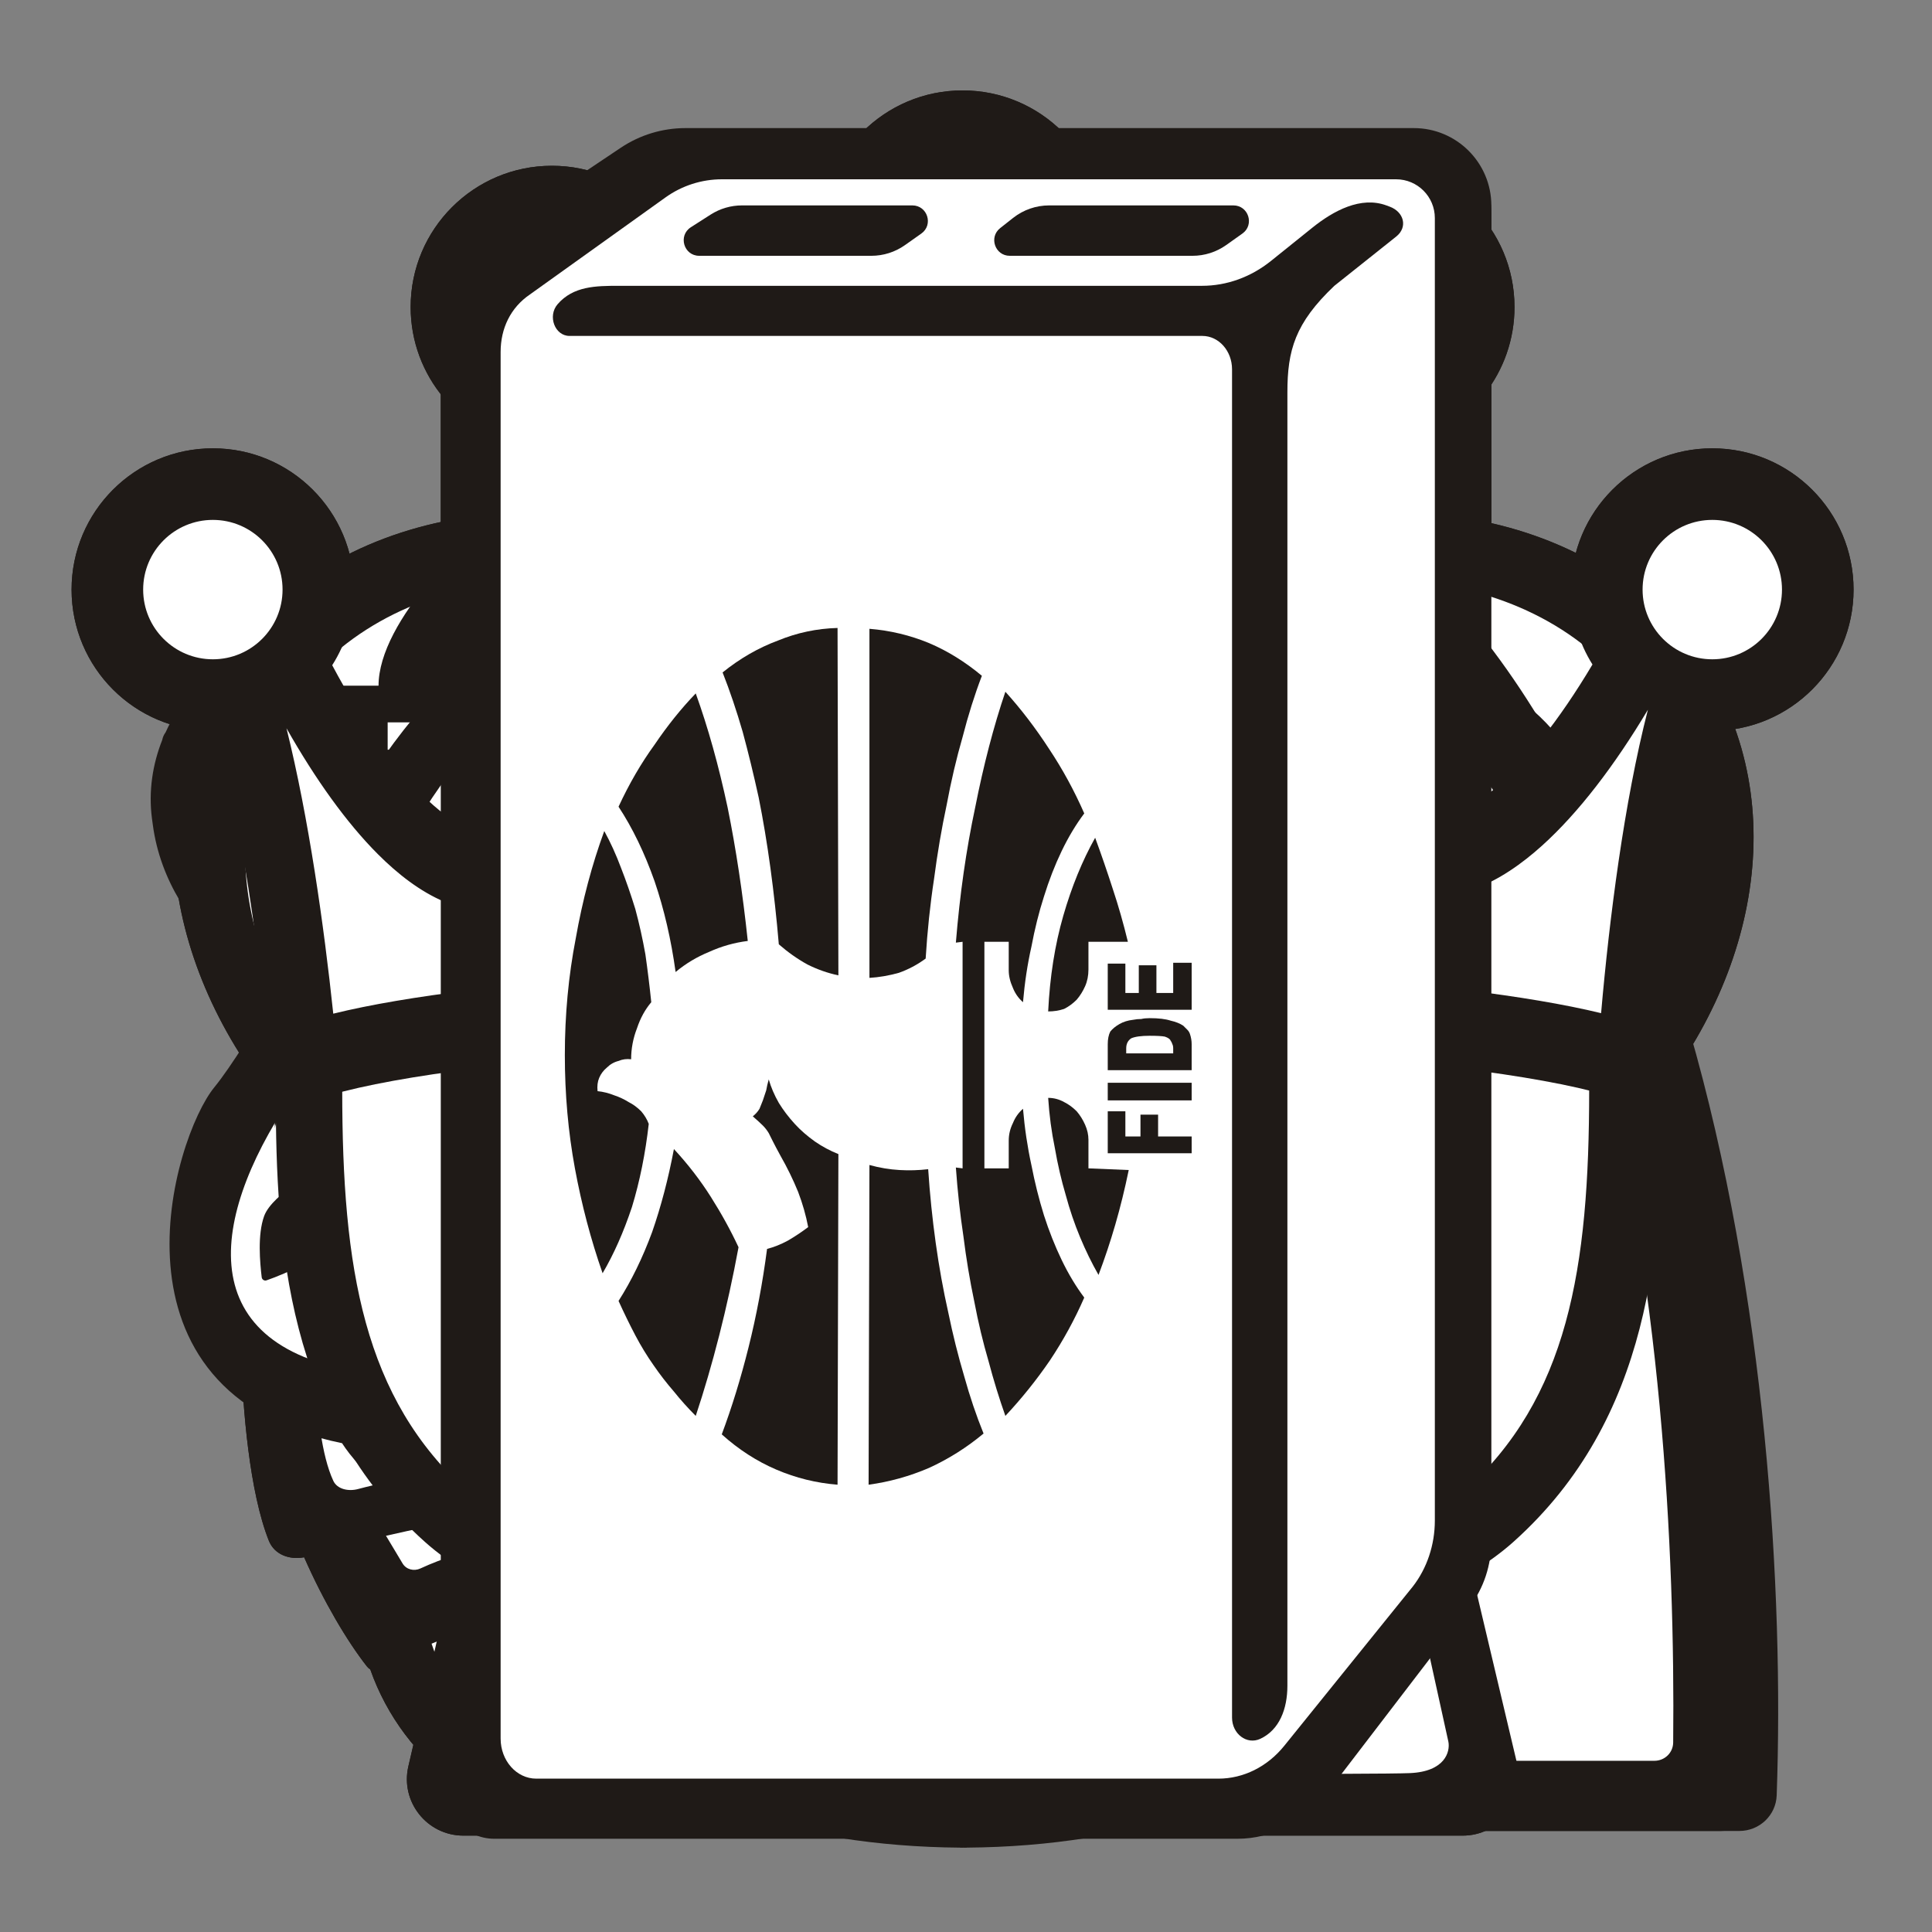 <svg xmlns="http://www.w3.org/2000/svg" width="40" height="40" viewbox="0.0 0.0 512.0 512.0">
  <rect width="100%" height="100%" fill="#808080" stroke="none"/>
  <g id="bb" fill="none" transform="scale(0.078 0.078)">
    <path d="M258.283 85.091C255.375 73.365 253.356 57.863 255.912 40.8C256.31 38.141 254.579 35.581 251.932 35.11L240.497 33.075C237.925 32.617 235.447 34.303 235.041 36.884C231.992 56.23 234.197 73.707 237.755 87.421C207.063 96.266 196.061 128.646 184.113 163.807C176.64 185.799 168.797 208.879 155.535 227.97L155.546 227.973C124.664 272.423 104.007 310.633 104 350.471C104 438.966 166.712 489.365 254.863 490.029V490.054C255.159 490.054 255.442 490.043 255.735 490.04C255.854 490.041 255.972 490.044 256.089 490.046C256.261 490.05 256.432 490.054 256.606 490.054L256.603 490.026C344.751 489.366 407.466 438.964 407.466 350.467C407.466 310.632 386.809 272.421 355.927 227.97C342.662 208.879 334.818 185.796 327.345 163.802C313.583 123.302 301.075 86.492 258.283 85.091Z" fill="#1F1A17" />
    <path d="M274.501 110.934C276.337 109.022 276.275 105.983 274.362 104.147C272.45 102.311 269.411 102.373 267.576 104.286C263.925 108.089 258.373 110.399 252.411 111.605C246.507 112.799 240.785 112.79 237.466 112.437C234.83 112.156 232.466 114.066 232.186 116.702C231.905 119.338 233.815 121.702 236.451 121.983C240.652 122.43 247.362 122.42 254.314 121.014C261.208 119.62 268.936 116.731 274.501 110.934Z" fill="#EEEEEE" />
    <path d="M355.057 394.864C350.081 403.279 343.882 410.688 336.621 417.024L336.621 417.029C335.384 418.108 334.116 419.156 332.818 420.172C330.136 422.273 327.045 418.17 329.085 415.443C366.651 365.231 340.997 288.238 328.403 250.444C327.81 248.663 327.245 246.969 326.718 245.369C326.488 244.385 327.94 243.789 328.492 244.634C329.191 245.705 329.881 246.732 330.489 247.606C353.635 280.868 369.06 309.569 369.06 339.407C369.06 361.02 364.069 379.608 355.057 394.864Z" fill="#EEEEEE" />
    <path fill-rule="evenodd" clip-rule="evenodd" d="M229.504 279.392L220.062 245.345C217.544 244.507 216.565 253.377 216.39 257.916C216.74 260.186 217.124 264.726 215.865 264.726C214.606 264.726 214.641 270.313 214.816 273.106C212.298 275.62 209.571 280.439 208.521 282.534C204.745 282.953 195.757 286.201 191.735 287.772C191.735 288.799 190.616 289.602 189.401 290.474C188.756 290.936 188.085 291.418 187.539 291.963L182.293 297.201C180.658 295.894 179.431 299.068 178.484 301.516L178.378 301.789C177.854 303.14 177.418 304.195 177.048 304.01C176.208 303.591 170.753 313.264 168.13 318.152C168.55 318.99 164.458 331.771 162.36 338.056C157.639 339.802 148.092 343.294 147.672 343.294C147.522 343.294 146.981 343.424 146.263 343.596C144.481 344.024 141.601 344.715 140.853 344.342C139.804 343.818 139.279 346.961 139.279 349.056C139.279 350.47 145.491 350.691 149.852 350.846C151.954 350.921 153.626 350.981 153.967 351.151C154.806 351.57 155.716 349.929 156.065 349.056C156.59 349.754 157.744 351.046 158.164 350.627C158.583 350.208 162.185 350.453 163.934 350.627C163.934 352.024 164.248 354.922 165.507 355.341C165.158 355.691 164.668 357.227 165.507 360.579C166.557 364.77 168.655 368.436 168.655 368.96C168.655 369.379 172.152 373.325 173.9 375.246L174.95 375.769V376.817L179.998 381.207C180.939 382.102 181.441 382.579 181.244 382.579C180.405 382.579 180.895 387.467 181.244 389.912C180.405 389.912 179.845 393.054 179.671 394.626C177.572 397.14 178.796 401.61 179.671 403.53C183.028 404.368 184.217 402.832 184.392 401.959C184.916 400.911 185.965 398.502 185.965 397.245C185.965 395.988 187.014 394.277 187.539 393.578C187.889 391.658 188.798 387.921 189.637 388.34C189.637 387.467 189.847 385.826 190.686 386.245C191.386 386.769 192.994 387.817 193.834 387.817C194.673 387.817 197.331 390.261 198.555 391.483C199.604 392.007 202.227 392.95 204.325 392.531C205.724 393.054 208.731 394.102 209.571 394.102C210.41 394.102 211.319 394.8 211.669 395.15C213.942 395.324 218.698 395.673 219.537 395.673C220.586 395.673 227.406 397.245 228.979 395.673C230.553 394.102 235.799 396.721 235.799 395.15C240.835 394.312 249.088 389.562 252.585 387.293C253.984 387.118 256.466 386.978 255.208 387.817C253.949 388.655 257.131 390.261 258.879 390.959C258.46 393.893 262.202 399.515 264.125 401.959C267.098 403.879 272.413 406.254 269.895 400.388C267.377 394.521 266.398 383.626 266.223 378.912C264.545 378.912 266.573 374.373 267.797 372.103C269.895 370.881 273.882 367.912 273.043 365.817C272.203 363.722 273.742 362.151 274.616 361.627C274.267 360.056 273.777 357.122 274.616 357.96C275.456 358.798 276.365 354.468 276.715 352.199C275.036 351.361 276.365 347.31 277.239 345.389C279.337 346.227 283.009 344.342 284.583 343.294C285.003 341.199 294.899 339.279 299.795 338.58L300.844 333.866L277.764 332.295C277.764 329.361 276.365 326.533 275.665 325.485C279.023 322.971 275.316 315.708 273.043 312.391C273.882 309.038 265.699 300.518 261.502 296.677C259.404 293.325 255.732 289.693 254.158 288.296C251.536 288.122 245.451 286.83 242.093 283.058C238.736 279.287 232.302 279.043 229.504 279.392ZM227.406 313.962C225.727 313.543 221.81 300.518 220.062 294.058C220.062 294.274 219.178 296.358 218.13 298.828L218.129 298.83C217.146 301.148 216.018 303.807 215.341 305.581C216.491 307.495 215.12 311.925 214.298 314.581C213.995 315.56 213.767 316.299 213.767 316.581C213.767 316.853 213.132 318.146 212.265 319.912C209.787 324.958 205.413 333.866 208.521 333.866C211.879 333.866 218.663 335.263 221.636 335.961C227.091 335.542 233.351 333.342 235.799 332.295C233.7 326.358 229.084 314.381 227.406 313.962ZM259.929 344.866C257.83 346.123 254.858 345.739 253.634 345.389C254.893 347.485 254.158 351.151 253.634 352.723C255.312 354.818 255.382 358.135 255.207 359.532C256.257 360.056 258.46 361.313 258.879 362.151C259.299 362.989 260.103 361.452 260.453 360.579C260.033 359.741 260.278 357.786 260.453 356.913C262.551 354.399 263.775 347.834 264.125 344.866C263.6 344.342 262.027 343.609 259.929 344.866ZM191.211 308.724C192.89 306.629 201.702 301.216 205.899 298.772C206.318 301.705 203.975 306.978 202.751 309.248C202.402 311.343 201.387 315.638 200.128 316.057C198.87 316.476 198.905 320.422 199.079 322.343C196.561 325.695 195.932 331.422 195.932 333.866C195.512 334.285 190.512 333.342 188.064 332.818C187.014 333.342 176.523 335.961 178.097 333.342C179.671 330.723 180.195 328.628 179.671 328.628C179.251 328.628 180.895 325.136 181.769 323.39C180.93 322.552 182.468 320.946 183.343 320.247C182.084 318.152 185.616 314.486 187.539 312.914C188.064 312.391 189.532 310.819 191.211 308.724ZM178.097 349.056C180.195 348.881 184.601 348.427 185.441 348.008C186.49 348.183 189.008 348.427 190.686 348.008C189.288 349.929 186.595 354.084 187.014 355.341C185.79 357.437 183.657 361.941 184.916 363.198C184.406 364.387 183.598 366.831 184.326 367.35C182.56 366.287 179.256 364.136 179.671 363.722C180.09 363.303 179.146 359.357 178.621 357.437C178.447 356.04 178.202 353.142 178.621 352.723C178.097 351.675 177.258 349.475 178.097 349.056ZM235.799 297.724C239.82 300.343 247.969 305.581 248.388 305.581C248.913 305.581 259.929 315.533 262.551 323.914C263.6 324.438 265.699 326.847 265.699 332.295C265.324 332.295 264.814 332.334 264.263 332.377C263.016 332.473 261.56 332.585 260.978 332.295C260.138 331.876 252.235 332.818 248.388 333.342C247.339 329.676 244.506 321.504 241.569 318.152C241.919 317.628 242.093 315.743 239.995 312.391C237.372 308.2 233.176 299.296 235.799 297.724ZM205.374 346.437C208.172 346.262 213.977 346.227 214.816 347.485C216.215 346.786 219.537 345.808 221.636 347.485C223.734 349.161 234.05 347.485 238.946 346.437C239.296 348.532 240.205 352.618 241.044 352.199C240.52 352.723 240.625 355.865 245.241 364.246C245.416 366.865 246.185 372.103 247.864 372.103C249.542 372.103 248.213 374.198 247.339 375.246C246.29 376.468 243.352 379.122 239.995 379.96C235.799 381.007 230.029 382.579 227.93 383.626C226.252 384.464 218.488 383.277 214.816 382.579L214.292 383.626C212.194 381.88 207.472 378.703 205.374 379.96C203.451 378.214 199.394 375.036 198.555 376.293C197.506 377.865 195.408 371.579 196.457 372.103C197.296 372.522 197.855 365.294 198.03 361.627C200.128 357.786 204.325 349.999 204.325 349.58C204.325 349.498 204.312 349.378 204.297 349.232C204.212 348.44 204.046 346.879 205.374 346.437Z" fill="#EEEEEE" />
  </g>
  <g id="bk" fill="none" transform="scale(0.078 0.078)">
    <path d="M246.005 34C246.005 29.582 249.586 26 254.005 26H258.005C262.423 26 266.005 29.582 266.005 34V74.001H288.006C292.424 74.001 296.006 77.583 296.006 82.001V86.001C296.006 90.42 292.424 94.002 288.006 94.002H266.005V107.702C288.619 111.375 307.267 126.867 315.405 147.633C369.74 124.044 429.533 137.053 454.419 180.157C476.201 217.885 464.645 267.244 429.508 302.614C432.12 310.146 428.597 318.563 424.566 324.43C423.167 326.467 423.794 329.398 425.885 330.714C433.795 335.694 438.47 342.895 440.761 351.331C441.157 351.433 441.539 351.533 441.908 351.631C445.416 352.568 447.472 355.748 447.375 359.379C446.986 374.015 445.129 396.142 440.02 408.954C438.552 412.634 434.623 414.06 430.783 413.38C425.525 425.288 419.347 435.666 414.123 442.337C413.79 442.761 413.383 443.082 412.933 443.299C404.105 468.187 380.354 486.011 352.44 486.011C337.266 486.011 323.322 480.744 312.336 471.938C303.861 477.414 286.388 483.811 256.861 483.811H254.661C224.976 483.811 207.474 477.345 199.05 471.85C188.048 480.708 174.061 486.011 158.836 486.011C130.856 486.011 107.059 468.103 98.281 443.123C97.948 442.917 97.644 442.65 97.387 442.321C92.162 435.646 85.984 425.265 80.728 413.356C76.847 414.092 72.844 412.676 71.359 408.954C66.25 396.142 64.394 374.015 64.004 359.379C63.907 355.748 65.963 352.568 69.472 351.631C69.887 351.52 70.32 351.407 70.772 351.292C73.068 342.869 77.744 335.679 85.648 330.707C87.739 329.392 88.355 326.467 86.956 324.43C82.933 318.575 79.416 310.181 81.998 302.66C46.825 267.287 35.249 217.901 57.041 180.157C81.903 137.095 141.605 124.07 195.899 147.565C204.139 126.609 223.086 111.038 246.005 107.587V94.002H224.004C219.586 94.002 216.004 90.42 216.004 86.001V82.001C216.004 77.583 219.586 74.001 224.004 74.001H246.005V34Z" fill="#1F1A17" />
    <path d="M419.745 217.898C421.089 223.714 430.683 226.454 430.945 220.491C431.372 210.742 429.323 201.306 424.491 192.897C414.528 175.56 394.889 166.335 372.304 166.009C369.875 165.974 369.912 169.941 372.265 170.545C389.299 174.912 404.091 185.25 413.038 200.82C416.165 206.261 418.384 212.003 419.745 217.898Z" fill="#EEEEEE" />
    <path d="M255.897 198.004C265.744 184.38 278.659 172.018 294.222 162.019C297.754 159.75 302.373 160.453 305.248 163.513C306.844 165.212 306.436 167.956 304.46 169.194C279.66 184.73 262.689 207.389 255.897 231.005C249.105 207.389 232.135 184.73 207.335 169.194C205.359 167.956 204.95 165.212 206.547 163.513C209.421 160.453 214.04 159.75 217.572 162.019C233.136 172.018 246.051 184.38 255.897 198.004Z" fill="#EEEEEE" />
    <path d="M255.639 285.806C248.102 285.998 239.778 286.296 231.026 286.711C228.209 286.845 226.038 289.236 226.162 292.053L226.343 296.165C226.524 300.257 230.02 303.402 234.111 303.21C241.45 302.865 248.668 302.673 255.639 302.673C262.609 302.673 270.194 302.865 277.533 303.21C281.624 303.402 285.12 300.257 285.301 296.165L285.482 292.053C285.606 289.236 283.434 286.845 280.618 286.711C271.866 286.296 263.175 285.998 255.639 285.806Z" fill="#EEEEEE" />
    <path d="M163.555 302.409L163.021 297.265C162.733 294.488 164.718 291.987 167.492 291.664C178.176 290.42 189.468 289.388 200.72 288.549C203.115 288.37 205.204 290.155 205.412 292.548L205.935 298.569C206.249 302.194 203.571 305.387 199.95 305.741C190.365 306.679 180.906 307.775 171.848 308.947C167.738 309.478 163.982 306.531 163.555 302.409Z" fill="#EEEEEE" />
    <path d="M106.223 314.783C100.162 306.863 113.801 300.859 136.071 296.417C140.404 295.552 144.555 298.47 145.347 302.816L146.157 307.264C146.675 310.107 144.743 312.816 141.889 313.271C132.206 314.815 123.662 316.322 116.801 317.63C112.956 318.362 108.602 317.89 106.223 314.783Z" fill="#EEEEEE" />
    <path d="M348.622 297.265L348.089 302.409C347.662 306.531 343.906 309.478 339.796 308.947C330.738 307.775 321.278 306.679 311.694 305.741C308.073 305.387 305.395 302.194 305.709 298.569L306.232 292.548C306.44 290.155 308.528 288.37 310.924 288.549C322.176 289.388 333.468 290.42 344.152 291.664C346.926 291.987 348.911 294.488 348.622 297.265Z" fill="#EEEEEE" />
    <path d="M405.421 314.783C411.482 306.863 397.843 300.859 375.572 296.417C371.24 295.552 367.089 298.47 366.297 302.816L365.487 307.264C364.969 310.107 366.9 312.816 369.754 313.271C379.438 314.815 387.982 316.322 394.843 317.63C398.687 318.362 403.042 317.89 405.421 314.783Z" fill="#EEEEEE" />
    <path d="M210.16 453.344C182.712 399.545 134.984 405.459 111.587 416.328C109.867 417.127 107.808 416.61 106.846 414.976C106.149 413.792 105.391 412.535 104.594 411.213C103.907 410.072 103.19 408.883 102.457 407.651C117.158 404.274 134.313 401.11 149.253 398.92C160.114 397.328 168.201 387.689 167.304 376.749L165.607 356.05C164.686 344.805 154.668 336.585 143.503 338.213C129.499 340.256 112.954 342.945 98.537 345.571C102.692 341.147 108.37 336.948 115.935 333.107C128.891 328.34 174.97 318.807 255.639 318.807C336.307 318.807 382.753 328.34 395.709 333.107C403.244 336.934 408.886 341.145 413.002 345.6C398.548 342.965 381.932 340.263 367.876 338.213C356.711 336.585 346.693 344.805 345.771 356.05L344.075 376.749C343.178 387.689 351.265 397.328 362.125 398.92C377.135 401.12 394.38 404.304 409.126 407.698C408.274 409.149 407.442 410.54 406.651 411.862L406.65 411.864L406.649 411.866C406 412.951 405.379 413.989 404.798 414.976C403.836 416.61 401.777 417.127 400.057 416.328C376.66 405.459 328.932 399.545 301.484 453.344C300.759 454.765 299.616 455.98 298.15 456.61C290.949 459.7 275.02 464.377 255.639 464.377C236.257 464.377 220.695 459.7 213.494 456.61C212.027 455.98 210.885 454.765 210.16 453.344Z" fill="#EEEEEE" />
    <path d="M88.478 393.075C85.314 386.291 84.165 374.573 83.923 366.822C83.864 364.9 85.136 363.216 87.309 362.72C95.898 360.757 117.186 357.605 133.145 355.614C140.057 354.752 146.26 359.105 146.83 365.06L147.881 376.021C148.436 381.814 143.429 386.919 136.705 387.762C122.588 389.532 105.277 392.504 95.048 395.241C92.425 395.943 89.496 395.259 88.478 393.075Z" fill="#EEEEEE" />
    <path d="M422.901 393.075C426.064 386.291 427.214 374.573 427.455 366.822C427.515 364.9 426.242 363.216 424.07 362.72C415.481 360.757 394.192 357.605 378.234 355.614C371.321 354.752 365.119 359.105 364.548 365.06L363.498 376.021C362.943 381.814 367.949 386.919 374.674 387.762C388.791 389.532 406.101 392.504 416.331 395.241C418.953 395.943 421.883 395.259 422.901 393.075Z" fill="#EEEEEE" />
  </g>
  <g id="bn" fill="none" transform="scale(0.078 0.078)">
    <path fill-rule="evenodd" clip-rule="evenodd" d="M250.789 286.194V317.391C250.789 320.803 250.469 324.207 249.555 327.493C244.339 346.248 229.083 380.587 199.93 400.023C172.092 418.582 166.107 455.015 166.624 477.18C166.742 482.232 171.032 486 176.084 486H461.695C467.013 486 471.408 481.858 471.597 476.543C475.449 368.362 452.541 161.851 331.368 118.845C326.977 117.287 322.291 116.662 317.632 116.662L292.497 115.87L265.321 116.662L243.524 74.279C241.505 71.05 236.016 66.529 230.203 74.279C224.391 82.029 209.214 94.462 202.351 99.709L151.492 71.857C147.455 70.243 139.382 69.435 139.382 79.123C139.382 88.811 140.997 118.68 141.804 132.404C131.921 139.982 113.97 156.648 107.705 172H77.247C67.226 172 57.822 176.166 50.794 183.739C47.865 186.884 45.715 190.554 43.946 194.406C43.499 194.994 43.212 195.661 43.062 196.409C40.495 202.911 39.388 210.008 40.336 217.268L40.559 218.897C41.539 226.338 44.148 233.122 47.768 239.15C48.045 240.03 48.503 240.809 49.195 241.415C56.287 251.949 66.909 259.54 79.064 262.076C72.493 273.227 66.016 283.563 61.882 288.616C50.984 301.937 30.398 369.749 95.788 383.07C105.476 398.005 130.906 414.312 155.125 360.062C158.354 349.971 169.898 327.609 190.242 318.89C215.672 307.991 248.367 289.827 250.789 286.194ZM75.763 339.843C81.003 338.004 90.664 333.959 96.052 326.774C99.54 322.124 95.97 317.49 92.556 314.526C89.962 312.274 86.222 312.289 83.397 314.245C80.154 316.491 76.227 319.716 75.111 322.786C73.312 327.734 74.008 335.192 74.464 339.029C74.539 339.655 75.168 340.052 75.763 339.843ZM156.336 93.932L157.877 119.859L180.314 107.394L156.336 93.932Z" fill="#1F1A17" />
    <path fill-rule="evenodd" clip-rule="evenodd" d="M233.187 200.834C231.904 198.054 229.635 193.77 227.51 191.494C222.411 186.014 215.588 183 208.311 183H77.023C69.752 183 62.93 186.014 57.831 191.494C55.706 193.77 54.146 196.425 52.863 199.213C52.538 199.638 52.33 200.12 52.221 200.662C50.359 205.366 49.556 210.502 50.244 215.755L50.405 216.933C51.117 222.317 53.009 227.226 55.636 231.588C55.837 232.225 56.169 232.788 56.671 233.227C63.046 242.671 73.352 248.845 84.834 248.845H94.607C108.135 248.845 120.659 242.977 129.878 233.174C129.901 233.152 129.92 233.13 129.94 233.108C129.959 233.086 129.979 233.064 130.002 233.042C134.081 228.674 137.488 223.553 140.022 217.751C140.168 217.51 140.292 217.269 140.386 216.998C140.45 216.847 140.525 216.702 140.6 216.556C140.689 216.385 140.778 216.214 140.849 216.033C142.741 211.262 142.935 206.222 141.876 201.437C141.876 201.411 141.883 201.387 141.891 201.363C141.899 201.339 141.907 201.316 141.907 201.291C141.907 200.661 141.698 200.098 141.405 199.586C140.609 196.988 139.542 194.465 137.881 192.197C137.387 191.538 136.878 190.91 136.345 190.317H149C148.467 190.91 147.949 191.539 147.477 192.19C145.817 194.458 144.75 196.982 143.954 199.579C143.654 200.098 143.444 200.661 143.444 201.291C143.444 201.317 143.452 201.341 143.46 201.365C143.468 201.388 143.475 201.412 143.475 201.437C142.417 206.222 142.618 211.269 144.518 216.069C144.583 216.236 144.664 216.392 144.745 216.549C144.817 216.688 144.889 216.829 144.951 216.977C145.044 217.262 145.175 217.526 145.338 217.774C147.81 223.451 151.14 228.478 155.119 232.787C155.14 232.813 155.161 232.839 155.182 232.865C155.29 232.997 155.392 233.124 155.529 233.24C164.738 243 177.239 248.845 190.736 248.845H200.51C211.99 248.845 222.297 242.671 228.671 233.218C229.173 232.78 229.506 232.216 229.706 231.579C232.325 227.219 234.225 222.31 234.937 216.925L235.098 215.732C235.472 212.891 235.406 210.08 234.97 207.352C254.363 189.768 274.688 190.397 282.722 193.075C288.322 193.074 296.161 191.394 282.722 184.675C269.617 178.122 244.799 192.334 233.187 200.834ZM221.896 202.51C221.345 201.492 220.685 200.446 219.935 199.548C219.801 199.383 219.683 199.205 219.564 199.028C219.407 198.792 219.249 198.556 219.055 198.346C215.732 194.739 211.354 192.755 206.733 192.755H167.155C163.08 192.755 159.264 194.8 156.674 198.367C156.523 198.577 156.412 198.807 156.301 199.038C156.218 199.211 156.134 199.383 156.034 199.548C155.683 200.23 155.167 201.332 154.711 202.51H221.896ZM157.45 219.93C157.854 220.648 158.281 221.343 158.726 222.02H222.844C223.064 221.336 223.261 220.639 223.438 219.93C223.765 218.42 224.407 214.948 224.357 213.136C224.366 212.764 224.369 212.392 224.364 212.021H154.166C154.259 212.395 154.363 212.767 154.479 213.136C154.925 214.527 156.145 217.832 157.45 219.93ZM169.646 233.517C169.025 233.11 168.157 232.383 167.217 231.531H217.476C216.851 232.298 216.256 233.001 215.809 233.517C211.415 237.756 205.702 240.31 199.569 240.31H190.591C182.997 240.31 175.785 237.844 169.646 233.517ZM63.444 202.51H130.629C130.173 201.332 129.656 200.23 129.306 199.548C129.206 199.383 129.122 199.211 129.039 199.039C128.928 198.807 128.817 198.577 128.666 198.367C126.076 194.8 122.26 192.755 118.185 192.755H78.607C73.986 192.755 69.608 194.739 66.285 198.346C66.091 198.556 65.933 198.792 65.776 199.027C65.657 199.205 65.539 199.382 65.405 199.548C64.655 200.446 63.995 201.492 63.444 202.51ZM127.89 219.93C127.486 220.647 127.06 221.343 126.615 222.02H62.496C62.276 221.336 62.079 220.639 61.902 219.93C61.575 218.42 60.933 214.948 60.983 213.136C60.974 212.764 60.971 212.392 60.976 212.021H131.174C131.081 212.395 130.977 212.767 130.861 213.136C130.415 214.527 129.195 217.832 127.89 219.93ZM118.124 231.531H67.864C68.489 232.298 69.084 233.001 69.531 233.517C73.925 237.756 79.638 240.31 85.771 240.31H94.749C102.343 240.31 109.555 237.844 115.694 233.517C116.315 233.11 117.183 232.382 118.124 231.531Z" fill="#EEEEEE" />
    <path d="M156.336 93.932L157.877 119.859L180.314 107.394L156.336 93.932Z" fill="#EEEEEE" />
    <path d="M124.286 359.868C122.711 362.945 121.571 365.225 120.95 366.81C117.789 372.333 113.582 373.39 108.049 370.136C102.091 366.893 101.386 362.862 106.039 358.033C107.333 357.096 108.384 355.863 109.106 354.438C113.759 344.698 117.706 339.786 121.126 339.786C125.778 339.786 128.317 342.242 128.586 346.977C128.586 348.387 127.188 352.687 124.286 359.868Z" fill="#EEEEEE" />
    <path d="M272.544 271.439C284.564 255.648 290.449 238.105 290.263 218.801C289.569 213.102 286.325 210.304 280.523 210.304C272.637 210.304 269.57 213.195 271.228 218.977C271.756 228.458 270.886 236.261 268.43 242.405C264.472 252.145 260.089 259.43 255.354 264.248C252.722 269.429 254.297 273.201 260.006 275.563C265.446 278.112 269.653 276.796 272.544 271.439Z" fill="#EEEEEE" />
    <path d="M435.453 458C438.031 458 440.185 456.102 440.39 453.533C447.104 369.491 426.2 199.56 326.5 147.5C326.073 147.358 325.552 147.166 324.929 146.938C319.508 144.947 306.439 140.148 281.958 140.685C278.404 140.763 276.198 144.509 277.746 147.709L279.449 151.229C281.025 154.484 284.221 156.573 287.792 157.145C335.213 164.746 415.514 232.633 403.316 452.597C403.157 455.475 405.435 458 408.318 458H435.453Z" fill="#EEEEEE" />
    <path d="M75.763 339.843C81.003 338.005 90.663 333.959 96.052 326.774C99.54 322.124 95.97 317.49 92.556 314.527C89.962 312.274 86.221 312.289 83.397 314.245C80.154 316.491 76.227 319.716 75.111 322.786C73.312 327.734 74.008 335.193 74.464 339.029C74.539 339.655 75.168 340.052 75.763 339.843Z" fill="#EEEEEE" />
  </g>
  <g id="bp" fill="none" transform="scale(0.078 0.078)">
    <path d="M387.927 402.463C386.362 395.236 379.088 389.52 371.636 389.52H348.721L280.437 138.221C279.919 132.533 264.199 131 254.856 131C245.513 131 229.791 132.533 229.267 138.221L160.995 389.52H140.535C133.08 389.52 125.803 395.236 124.258 402.463L108.418 468.751C106.165 478.18 113.313 487.237 123.007 487.237H388.25C397.863 487.237 404.994 478.323 402.884 468.945L387.927 402.463Z" fill="#1F1A17" />
    <path d="M254.995 449.46C204.958 449.46 164.207 438.938 162.386 425.798C162.904 418.771 168.027 417.536 170.523 417.796C185.04 426.337 217.419 432.289 255.052 432.289C292.678 432.289 325.056 426.342 339.571 417.805C342.264 417.541 347.638 418.771 347.596 425.798C345.797 438.941 305.039 449.46 254.995 449.46Z" fill="#EEEEEE" />
    <path d="M204.735 315.856C224.595 320.754 264.205 325.587 305.457 315.722C308.787 314.926 310.737 311.508 309.84 308.204C308.912 304.785 305.32 302.846 301.89 303.735C269.253 312.194 229.537 307.748 208.255 303.343C204.768 302.621 201.26 304.676 200.329 308.113C199.411 311.503 201.325 315.015 204.735 315.856Z" fill="#EEEEEE" />
    <path d="M237.316 196.44C246.306 197.57 259.957 198.361 272.897 196.547C276.361 196.062 278.459 192.595 277.542 189.219C276.684 186.058 273.486 184.154 270.244 184.624C258.974 186.259 247.384 185.548 239.74 184.517C236.54 184.085 233.411 186.001 232.566 189.118C231.642 192.531 233.808 196 237.316 196.44Z" fill="#EEEEEE" />
  </g>
  <g id="bq" fill="none" transform="scale(0.078 0.078)">
    <path d="M255.562 138.54C154.456 138.54 72.202 210.295 72.202 298.49C72.202 337.187 75.26 381.094 111.758 412.455C125.73 424.46 147.068 431.318 164.212 436.831C166.396 437.533 168.498 438.21 170.479 438.864C171.524 439.21 171.999 439.367 173.325 446.322C174.746 453.774 176.691 463.977 187.139 473.09C190.937 476.401 202.491 486.483 256.111 487H256.249H256.386C310.006 486.483 321.561 476.404 325.359 473.09C335.804 463.976 337.752 453.774 339.173 446.322C340.499 439.367 340.977 439.21 342.022 438.864C344.003 438.21 346.102 437.536 348.285 436.831C365.43 431.318 386.768 424.46 400.736 412.455C437.238 381.096 440.296 337.186 440.296 298.49C440.289 210.293 357.42 138.54 255.561 138.54H255.562Z" fill="#1F1A17" />
    <path d="M179.5 335.215C156.987 335.215 143 345.203 143 361.28C143 379.306 159.716 394.534 179.5 394.534C200.307 394.534 216 381.783 216 364.874C216 347.966 200.308 335.215 179.5 335.215Z" fill="#EEEEEE" />
    <path d="M331.5 335.216C310.693 335.216 295 347.967 295 364.874C295 381.783 310.692 394.534 331.5 394.534C351.283 394.534 368 379.304 368 361.28C368 345.203 354.014 335.216 331.5 335.216Z" fill="#EEEEEE" />
    <path d="M256.51 382.332C261.201 382.132 265.41 384.743 266.74 388.671L277.577 420.632C279.173 425.333 276.115 430.276 270.75 431.672C269.79 431.924 268.816 432.044 267.862 432.044C264.206 432.044 260.783 430.295 258.999 427.465C256.939 430.725 252.664 432.615 248.252 431.886C242.753 430.977 239.14 426.332 240.178 421.514L247.071 389.55C247.941 385.524 251.84 382.541 256.51 382.332Z" fill="#EEEEEE" />
    <path d="M273.691 94.3C285.208 87.899 293 75.61 293 61.5C293 40.789 276.211 24 255.5 24C234.789 24 218 40.789 218 61.5C218 76.582 226.904 89.585 239.742 95.538C234.181 250.789 199.251 182.906 175.073 105.787C180.641 99.244 184 90.764 184 81.5C184 60.789 167.211 44 146.5 44C125.789 44 109 60.789 109 81.5C109 99.829 122.15 115.087 139.53 118.353C161.763 248.256 121.897 239.752 88.18 176.575C91.865 170.771 94 163.885 94 156.5C94 135.789 77.211 119 56.5 119C35.789 119 19 135.789 19 156.5C19 177.211 35.789 194 56.5 194C56.811 194 57.121 193.996 57.431 193.989C66.478 227.486 71.45 275.094 73 299.5C73 287.031 155.38 276.923 257 276.923C358.62 276.923 441 287.031 441 299.5C442.033 275.097 446.088 227.495 454.746 193.999C475.344 193.867 492 177.128 492 156.5C492 135.789 475.211 119 454.5 119C433.789 119 417 135.789 417 156.5C417 163.802 419.087 170.617 422.697 176.38C387.279 235.889 346.878 241.191 374.33 117.698C390.273 113.38 402 98.809 402 81.5C402 60.789 385.211 44 364.5 44C343.789 44 327 60.789 327 81.5C327 92.357 331.614 102.136 338.987 108.984C314.236 186.392 279.037 252.476 273.691 94.3Z" fill="#1F1A17" />
    <path d="M255.5 80C265.717 80 274 71.717 274 61.5C274 51.283 265.717 43 255.5 43C245.283 43 237 51.283 237 61.5C237 71.717 245.283 80 255.5 80Z" fill="#EEEEEE" />
    <path d="M165 81.5C165 91.717 156.717 100 146.5 100C136.283 100 128 91.717 128 81.5C128 71.283 136.283 63 146.5 63C156.717 63 165 71.283 165 81.5Z" fill="#EEEEEE" />
    <path d="M364.5 100C374.717 100 383 91.717 383 81.5C383 71.283 374.717 63 364.5 63C354.283 63 346 71.283 346 81.5C346 91.717 354.283 100 364.5 100Z" fill="#EEEEEE" />
    <path d="M473 156.5C473 166.717 464.717 175 454.5 175C444.283 175 436 166.717 436 156.5C436 146.283 444.283 138 454.5 138C464.717 138 473 146.283 473 156.5Z" fill="#EEEEEE" />
    <path d="M75 156.5C75 166.717 66.717 175 56.5 175C46.283 175 38 166.717 38 156.5C38 146.283 46.283 138 56.5 138C66.717 138 75 146.283 75 156.5Z" fill="#EEEEEE" />
    <path d="M424.988 268.927C427.165 243.943 431.082 213.034 437.407 188.393C428.561 203.226 418.961 215.763 409.338 224.442C403.91 229.337 397.809 233.611 391.254 235.993C384.609 238.408 376.439 239.206 368.382 235.122C352.003 226.822 347.877 205.623 347.339 188.153C346.769 169.658 349.731 145.113 356.553 114.064C350.291 133.849 343.188 153.543 335.83 169.56C331.911 178.091 327.673 186.123 323.167 192.714C318.991 198.823 313.088 205.954 305.325 209.541C301.088 211.499 295.97 212.542 290.446 211.325C284.916 210.107 280.391 206.934 276.914 203.114C270.529 196.101 266.812 186.005 264.298 176.082C260.781 162.205 258.252 128.761 256.728 103.254C255.208 128.152 252.717 161.156 249.261 174.73C246.783 184.463 243.099 194.476 236.712 201.413C233.223 205.202 228.68 208.33 223.14 209.477C217.618 210.62 212.536 209.5 208.365 207.51C200.724 203.865 194.934 196.76 190.846 190.702C186.43 184.16 182.279 176.203 178.441 167.761C170.74 150.823 164.423 134.94 158 114.064C164.216 149.15 164.918 172.384 163.601 192.348C162.943 202.321 161.33 211.626 158.182 219.518C154.969 227.572 149.633 235.321 141.311 239.336C133.001 243.346 124.698 242.191 118.042 239.397C111.515 236.657 105.553 231.978 100.325 226.749C91.963 218.385 83.711 206.826 76.043 193.303C81.953 217.116 85.995 245.731 88.459 269.063C98.319 266.635 110.78 264.556 124.995 262.811C159.1 258.627 205.763 256.083 257 256.083C308.237 256.083 354.9 258.627 389.005 262.811C402.956 264.523 415.217 266.557 424.988 268.927Z" fill="#EEEEEE" />
  </g>
  <g id="br" fill="none" transform="scale(0.078 0.078)">
    <path d="M328.469 486.071H131.179C123.348 486.071 117 478.927 117 470.114V81.292C117 75.041 119.925 69.253 124.698 66.056L164.771 39.22C169.853 35.817 175.831 34 181.948 34H375.279C386.645 34 395.859 43.214 395.859 54.58V407.05C395.859 413.422 393.826 419.583 390.129 424.41L352.339 473.759C346.353 481.576 337.639 486.071 328.469 486.071Z" fill="#1F1A17" />
    <path d="M208.899 296.317C207.265 294.535 205.855 292.679 204.667 290.749C203.479 288.67 202.588 286.591 201.994 284.512C201.697 285.552 201.474 286.517 201.326 287.408L200.435 290.081L199.544 292.308C199.098 293.05 198.504 293.719 197.762 294.313C198.95 295.352 199.841 296.169 200.435 296.763C201.029 297.357 201.548 298.025 201.994 298.767L203.108 300.995C203.553 301.886 204.221 303.148 205.112 304.781C206.894 307.899 208.453 311.092 209.789 314.359C210.977 317.477 211.868 320.595 212.462 323.713C210.68 325.05 208.899 326.238 207.117 327.277C205.186 328.316 203.33 329.059 201.548 329.504C200.361 338.562 198.727 347.249 196.648 355.564C194.57 363.879 192.194 371.601 189.521 378.728C193.976 382.737 198.801 385.855 203.998 388.083C209.195 390.31 214.615 391.646 220.258 392.092L220.481 304.336C218.253 303.445 216.175 302.331 214.244 300.995C212.165 299.51 210.384 297.951 208.899 296.317Z" fill="#EEEEEE" />
    <path d="M188.853 352.446C190.783 344.873 192.491 337.077 193.976 329.059C191.897 324.604 189.447 320.15 186.625 315.695C183.804 311.24 180.537 307.008 176.825 302.999C175.34 310.869 173.41 318.219 171.034 325.05C168.51 331.88 165.54 337.968 162.125 343.314C163.61 346.58 165.095 349.624 166.58 352.446C168.064 355.267 169.698 357.94 171.48 360.464C173.113 362.84 174.895 365.141 176.825 367.369C178.607 369.596 180.537 371.749 182.616 373.828C184.844 367.146 186.922 360.019 188.853 352.446Z" fill="#EEEEEE" />
    <path d="M285.964 259.789C286.558 258.453 286.855 256.968 286.855 255.335V247.984H297.323C296.135 243.084 294.799 238.407 293.314 233.952C291.829 229.349 290.27 224.82 288.636 220.366C285.221 226.454 282.4 233.358 280.173 241.08C277.945 248.801 276.609 257.265 276.164 266.471C277.648 266.471 279.059 266.248 280.395 265.803C281.583 265.209 282.697 264.392 283.736 263.353C284.627 262.314 285.37 261.126 285.964 259.789Z" fill="#EEEEEE" />
    <path d="M280.395 290.526C279.059 289.784 277.648 289.413 276.164 289.413C276.46 294.016 277.054 298.47 277.945 302.777C278.688 307.083 279.653 311.24 280.841 315.249C281.88 319.11 283.142 322.822 284.627 326.386C286.112 329.95 287.746 333.291 289.527 336.409C291.161 332.103 292.646 327.648 293.982 323.045C295.318 318.442 296.506 313.616 297.546 308.568L286.855 308.122V300.549C286.855 299.213 286.558 297.876 285.964 296.54C285.37 295.204 284.627 294.016 283.736 292.976C282.697 291.937 281.583 291.12 280.395 290.526Z" fill="#EEEEEE" />
    <path d="M266.809 260.235C267.403 261.72 268.294 262.982 269.482 264.021C269.927 258.824 270.669 253.924 271.709 249.321C272.6 244.569 273.713 240.115 275.05 235.957C276.386 231.651 277.945 227.642 279.727 223.929C281.509 220.217 283.514 216.876 285.741 213.907C283.068 207.819 279.95 202.102 276.386 196.756C272.823 191.262 268.962 186.214 264.804 181.61C261.686 190.817 259.013 201.062 256.786 212.347C254.41 223.484 252.703 235.437 251.663 248.207L253.445 247.984V308.122L251.663 307.899C252.108 314.136 252.777 320.224 253.668 326.163C254.41 332.103 255.375 337.894 256.563 343.536C257.603 349.03 258.865 354.302 260.35 359.35C261.686 364.399 263.171 369.225 264.804 373.828C269.11 369.225 273.045 364.325 276.609 359.128C280.173 353.782 283.217 348.214 285.741 342.423C283.514 339.453 281.509 336.112 279.727 332.4C277.945 328.688 276.386 324.753 275.05 320.595C273.713 316.289 272.6 311.834 271.709 307.231C270.669 302.48 269.927 297.505 269.482 292.308C268.294 293.347 267.403 294.61 266.809 296.095C266.066 297.579 265.695 299.139 265.695 300.772V308.122H259.236V247.984H265.695V255.557C265.695 257.042 266.066 258.601 266.809 260.235Z" fill="#EEEEEE" />
    <path d="M186.18 250.657C189.447 249.172 192.862 248.207 196.426 247.762C195.089 235.14 193.307 223.336 191.08 212.347C188.704 201.211 185.883 191.114 182.616 182.056C178.756 186.065 175.118 190.594 171.702 195.643C168.139 200.543 164.946 206.037 162.125 212.125C165.837 217.767 169.03 224.375 171.702 231.948C174.227 239.372 176.083 247.39 177.271 256.003C179.943 253.775 182.913 251.994 186.18 250.657Z" fill="#EEEEEE" />
    <path d="M161.011 288.744C159.526 288.15 158.042 287.779 156.557 287.631C156.408 286.294 156.557 285.106 157.002 284.067C157.448 283.028 158.116 282.137 159.007 281.394C159.898 280.503 160.937 279.909 162.125 279.612C163.164 279.167 164.278 279.018 165.466 279.167C165.466 276.346 165.986 273.599 167.025 270.926C167.916 268.253 169.178 265.951 170.811 264.021C170.366 259.715 169.846 255.483 169.252 251.325C168.51 247.168 167.619 243.159 166.58 239.298C165.392 235.437 164.129 231.799 162.793 228.384C161.457 224.82 159.972 221.554 158.338 218.584C155.072 227.493 152.547 236.996 150.766 247.094C148.835 257.042 147.87 267.362 147.87 278.053C147.87 288.447 148.761 298.47 150.543 308.122C152.325 317.774 154.775 327.054 157.893 335.964C160.863 330.915 163.461 325.05 165.689 318.368C167.767 311.537 169.252 304.187 170.143 296.317C169.698 295.129 169.03 294.016 168.139 292.976C167.099 291.937 165.986 291.12 164.798 290.526C163.61 289.784 162.348 289.19 161.011 288.744Z" fill="#EEEEEE" />
    <path d="M212.24 253.998C214.912 255.335 217.659 256.3 220.481 256.894L220.258 164.683C214.764 164.831 209.493 165.945 204.444 168.024C199.247 169.954 194.347 172.775 189.744 176.488C191.674 181.388 193.456 186.659 195.089 192.302C196.574 197.796 197.985 203.587 199.321 209.675C200.509 215.614 201.548 221.851 202.439 228.384C203.33 234.918 204.073 241.674 204.667 248.653C207.043 250.731 209.567 252.513 212.24 253.998Z" fill="#EEEEEE" />
    <path d="M228.722 164.906V257.562C231.246 257.413 233.845 256.968 236.517 256.226C239.042 255.335 241.417 254.072 243.645 252.439C244.09 245.163 244.833 238.11 245.872 231.28C246.763 224.449 247.877 217.916 249.213 211.679C250.401 205.294 251.812 199.28 253.445 193.638C254.93 187.847 256.637 182.427 258.568 177.379C254.113 173.666 249.436 170.771 244.536 168.692C239.487 166.613 234.216 165.351 228.722 164.906Z" fill="#EEEEEE" />
    <path d="M246.317 327.945C245.427 321.56 244.758 315.027 244.313 308.345C241.789 308.642 239.264 308.716 236.74 308.568C234.067 308.419 231.394 307.974 228.722 307.231L228.499 392.092C233.993 391.349 239.339 389.865 244.536 387.637C249.733 385.261 254.559 382.217 259.013 378.505C257.083 373.754 255.375 368.705 253.89 363.36C252.257 357.865 250.846 352.223 249.658 346.432C248.322 340.492 247.208 334.33 246.317 327.945Z" fill="#EEEEEE" />
    <path d="M291.977 292.976V304.113H314.251V299.658H305.341V293.867H300.664V299.658H296.655V292.976H291.977Z" fill="#EEEEEE" />
    <path d="M291.977 285.403V290.081H314.251V285.403H291.977Z" fill="#EEEEEE" />
    <path fill-rule="evenodd" clip-rule="evenodd" d="M291.977 275.158V282.062H314.251V275.158C314.251 274.267 314.102 273.376 313.805 272.485C313.657 272.04 313.434 271.668 313.137 271.371L312.023 270.258C311.132 269.664 310.019 269.218 308.682 268.921C307.346 268.476 305.49 268.253 303.114 268.253C302.223 268.253 301.481 268.327 300.887 268.476C300.144 268.476 299.402 268.55 298.659 268.699C297.323 268.847 296.135 269.218 295.096 269.812C294.056 270.406 293.24 271.074 292.646 271.817C292.2 272.708 291.977 273.821 291.977 275.158ZM309.351 277.608H296.878L296.878 276.271C296.878 275.083 297.323 274.193 298.214 273.599C299.253 273.153 300.887 272.93 303.114 272.93C305.045 272.93 306.381 273.005 307.123 273.153C308.014 273.45 308.534 273.821 308.683 274.267C308.831 274.415 308.979 274.712 309.128 275.158C309.276 275.455 309.351 275.826 309.351 276.271V277.608Z" fill="#EEEEEE" />
    <path d="M291.977 253.776V266.026H314.251V253.553H309.351V261.571H304.896V254.221H300.219V261.571H296.655V253.776H291.977Z" fill="#EEEEEE" />
    <path d="M323.709 84.215H144.608C140.577 84.215 132.255 82.046 135.059 78.903C139.043 74.438 145.102 74.467 150.886 74.496C151.342 74.498 151.795 74.5 152.246 74.5H320.483C327.281 74.5 335.79 74.411 341.322 70.122L366.5 51C371.074 47.454 379.54 42.156 384.026 45.833C386 47.5 378.149 53.995 374.753 56.793L352 75.5C343.871 82.196 343.5 91.731 343.5 102.809V443.161C343.5 449.334 342.745 459.465 337.488 461.82C333.791 463.476 333.5 456.314 333.5 451.972V98.382C333.5 90.413 328.213 84.215 323.709 84.215Z" fill="#EEEEEE" />
    <path d="M185.159 49.06L179.906 51.903C176.44 53.779 178.011 58.319 182.127 58.319H227.854C231.046 58.319 234.159 57.483 236.766 55.926L241.118 53.328C244.401 51.367 242.76 47 238.742 47H193.487C190.535 47 187.645 47.715 185.159 49.06Z" fill="#EEEEEE" />
    <path d="M268.684 49.801L265.232 52.1C262.161 54.146 263.872 58.319 267.781 58.319H316.33C319.536 58.319 322.662 57.476 325.276 55.906L329.579 53.322C332.851 51.357 331.207 47 327.194 47H278.244C274.775 47 271.408 47.987 268.684 49.801Z" fill="#EEEEEE" />
  </g>
  <g id="wb" fill="none" transform="scale(0.078 0.078)">
    <path d="M155.535 228.37C193.7 173.432 186.986 85.45 255.731 85.45C324.475 85.45 317.758 173.435 355.927 228.37C386.809 272.821 407.466 311.032 407.466 350.868C407.466 439.365 344.751 489.766 256.603 490.426L256.606 490.454C256.313 490.454 256.031 490.443 255.735 490.44C255.442 490.443 255.159 490.454 254.863 490.454V490.429C166.712 489.766 104 439.366 104 350.871C104.007 311.033 124.664 272.823 155.546 228.374L155.535 228.37Z" fill="#1F1A17" />
    <path fill-rule="evenodd" clip-rule="evenodd" d="M193.727 188.72C190.169 198.501 186.124 208.655 181.145 218.561L176.071 228.05L169.619 238.151C138.809 282.496 121.143 316.824 121.136 350.874C121.136 390.799 135.129 420.652 157.763 440.783C180.663 461.151 214.039 472.986 254.992 473.294L255.495 473.298L256.475 473.29C297.426 472.984 330.801 461.15 353.702 440.782C376.337 420.65 390.33 390.795 390.33 350.868C390.33 316.824 372.666 282.496 341.854 238.147C331.038 222.58 323.701 205.126 317.733 188.722C315.168 181.672 312.954 175.14 310.844 168.915C307.736 159.747 304.855 151.246 301.411 142.74C295.855 129.016 290.177 119.058 283.249 112.509C276.941 106.546 268.742 102.586 255.731 102.586C242.72 102.586 234.52 106.546 228.212 112.509C221.284 119.058 215.605 129.016 210.049 142.739C206.605 151.245 203.723 159.747 200.615 168.915L200.614 168.92C198.505 175.143 196.291 181.673 193.727 188.72Z" fill="white" />
    <path d="M244.634 119.424C244.818 119.82 245.027 120.193 245.256 120.54C241.806 120.827 238.754 120.745 236.71 120.528C233.019 120.135 229.709 122.809 229.317 126.499C228.924 130.19 231.598 133.5 235.288 133.892C239.665 134.358 246.574 134.345 253.735 132.896C260.815 131.465 268.979 128.459 274.926 122.264C277.496 119.586 277.41 115.333 274.732 112.762C272.055 110.192 267.801 110.279 265.231 112.956C264.8 113.405 264.336 113.833 263.844 114.241C260.07 105.879 250.467 80.743 254.952 50.8C255.351 48.141 253.619 45.581 250.972 45.11L239.538 43.075C236.965 42.617 234.488 44.303 234.081 46.884C228.981 79.253 238.584 106.386 244.634 119.424Z" fill="#1F1A17" />
    <path d="M349.297 395.86C344.321 404.274 338.122 411.684 330.861 418.02L330.861 418.024C329.624 419.103 328.356 420.151 327.058 421.168C324.376 423.269 321.285 419.166 323.326 416.438C360.891 366.226 335.237 289.234 322.643 251.439C322.05 249.658 321.485 247.964 320.958 246.364C320.729 245.381 322.181 244.784 322.732 245.63C323.431 246.7 324.121 247.727 324.729 248.602C347.875 281.864 363.3 310.564 363.3 340.402C363.3 362.016 358.309 380.604 349.297 395.86Z" fill="#1F1A17" />
    <path fill-rule="evenodd" clip-rule="evenodd" d="M230.512 279.792L221.07 245.746C218.552 244.908 217.573 253.777 217.398 258.317C217.748 260.587 218.132 265.126 216.873 265.126C215.614 265.126 215.649 270.713 215.824 273.507C213.306 276.021 210.579 280.84 209.53 282.935C205.753 283.354 196.765 286.602 192.744 288.173C192.744 289.2 191.624 290.003 190.409 290.874C189.764 291.337 189.093 291.819 188.547 292.363L183.301 297.601C181.666 296.295 180.439 299.468 179.492 301.916L179.386 302.19C178.862 303.54 178.426 304.595 178.056 304.411C177.217 303.991 171.761 313.664 169.138 318.553C169.558 319.391 165.466 332.171 163.368 338.457C158.647 340.203 149.1 343.695 148.68 343.695C148.53 343.695 147.989 343.825 147.271 343.997C145.489 344.425 142.609 345.116 141.861 344.742C140.812 344.219 140.287 347.361 140.287 349.457C140.287 350.87 146.499 351.092 150.86 351.247C152.962 351.322 154.634 351.381 154.975 351.552C155.814 351.971 156.724 350.33 157.073 349.457C157.598 350.155 158.752 351.447 159.172 351.028C159.591 350.609 163.193 350.853 164.942 351.028C164.942 352.425 165.257 355.323 166.515 355.742C166.166 356.091 165.676 357.628 166.515 360.98C167.565 365.17 169.663 368.837 169.663 369.361C169.663 369.78 173.16 373.726 174.908 375.646L175.958 376.17V377.218L181.006 381.608C181.947 382.503 182.449 382.979 182.252 382.979C181.413 382.979 181.903 387.868 182.252 390.312C181.413 390.312 180.853 393.455 180.679 395.026C178.58 397.541 179.804 402.01 180.679 403.931C184.036 404.769 185.225 403.232 185.4 402.359C185.924 401.312 186.973 398.903 186.973 397.645C186.973 396.388 188.022 394.677 188.547 393.979C188.897 392.058 189.806 388.322 190.645 388.741C190.645 387.868 190.855 386.227 191.694 386.646C192.394 387.17 194.002 388.217 194.842 388.217C195.681 388.217 198.339 390.662 199.563 391.884C200.612 392.408 203.235 393.35 205.333 392.931C206.732 393.455 209.739 394.503 210.579 394.503C211.418 394.503 212.327 395.201 212.677 395.55C214.95 395.725 219.706 396.074 220.545 396.074C221.594 396.074 228.414 397.645 229.987 396.074C231.561 394.503 236.807 397.122 236.807 395.55C241.843 394.712 250.096 389.963 253.593 387.693C254.992 387.519 257.475 387.379 256.216 388.217C254.957 389.055 258.139 390.661 259.888 391.36C259.468 394.293 263.21 399.915 265.133 402.359C268.106 404.28 273.421 406.655 270.903 400.788C268.385 394.922 267.406 384.027 267.231 379.313C265.553 379.313 267.581 374.773 268.805 372.503C270.903 371.281 274.89 368.313 274.051 366.218C273.211 364.123 274.75 362.551 275.624 362.028C275.275 360.456 274.785 357.523 275.624 358.361C276.464 359.199 277.373 354.869 277.723 352.599C276.044 351.761 277.373 347.711 278.247 345.79C280.345 346.628 284.017 344.742 285.591 343.695C286.011 341.6 295.907 339.679 300.803 338.981L301.852 334.267L278.772 332.695C278.772 329.762 277.373 326.934 276.673 325.886C280.031 323.372 276.324 316.109 274.051 312.791C274.89 309.439 266.707 300.919 262.51 297.077C260.412 293.725 256.74 290.094 255.166 288.697C252.544 288.522 246.459 287.23 243.101 283.459C239.744 279.688 233.31 279.443 230.512 279.792ZM228.414 314.363C226.735 313.944 222.818 300.919 221.07 294.459C221.07 294.675 220.186 296.758 219.138 299.229L219.137 299.23C218.154 301.549 217.026 304.207 216.349 305.982C217.499 307.895 216.128 312.325 215.307 314.982C215.004 315.961 214.775 316.699 214.775 316.982C214.775 317.253 214.14 318.546 213.273 320.313C210.795 325.359 206.421 334.267 209.53 334.267C212.887 334.267 219.671 335.663 222.644 336.362C228.099 335.943 234.359 333.743 236.807 332.695C234.709 326.759 230.092 314.782 228.414 314.363ZM260.937 345.266C258.838 346.523 255.866 346.139 254.642 345.79C255.901 347.885 255.166 351.552 254.642 353.123C256.32 355.218 256.39 358.536 256.216 359.932C257.265 360.456 259.468 361.713 259.887 362.551C260.307 363.389 261.111 361.853 261.461 360.98C261.042 360.142 261.286 358.186 261.461 357.313C263.559 354.799 264.783 348.234 265.133 345.266C264.609 344.742 263.035 344.009 260.937 345.266ZM192.219 309.125C193.898 307.03 202.71 301.617 206.907 299.173C207.326 302.106 204.983 307.379 203.759 309.648C203.41 311.744 202.395 316.039 201.137 316.458C199.878 316.877 199.913 320.823 200.087 322.743C197.57 326.096 196.94 331.822 196.94 334.267C196.52 334.686 191.52 333.743 189.072 333.219C188.022 333.743 177.531 336.362 179.105 333.743C180.679 331.124 181.203 329.029 180.679 329.029C180.259 329.029 181.903 325.537 182.777 323.791C181.938 322.953 183.476 321.346 184.351 320.648C183.092 318.553 186.624 314.886 188.547 313.315C189.072 312.791 190.54 311.22 192.219 309.125ZM179.105 349.457C181.203 349.282 185.61 348.828 186.449 348.409C187.498 348.584 190.016 348.828 191.694 348.409C190.296 350.33 187.603 354.485 188.022 355.742C186.799 357.837 184.665 362.342 185.924 363.599C185.414 364.788 184.606 367.232 185.334 367.75C183.568 366.688 180.264 364.537 180.679 364.123C181.098 363.704 180.154 359.758 179.629 357.837C179.455 356.441 179.21 353.542 179.629 353.123C179.105 352.076 178.266 349.876 179.105 349.457ZM236.807 298.125C240.828 300.744 248.977 305.982 249.396 305.982C249.921 305.982 260.937 315.934 263.559 324.315C264.609 324.838 266.707 327.248 266.707 332.695C266.332 332.695 265.822 332.735 265.271 332.777C264.024 332.873 262.568 332.986 261.986 332.695C261.146 332.276 253.243 333.219 249.396 333.743C248.347 330.076 245.514 321.905 242.577 318.553C242.927 318.029 243.101 316.143 241.003 312.791C238.38 308.601 234.184 299.696 236.807 298.125ZM206.382 346.838C209.18 346.663 214.985 346.628 215.824 347.885C217.223 347.187 220.545 346.209 222.644 347.885C224.742 349.561 235.058 347.885 239.954 346.838C240.304 348.933 241.213 353.018 242.052 352.599C241.528 353.123 241.633 356.266 246.249 364.647C246.424 367.266 247.193 372.503 248.872 372.503C250.55 372.503 249.221 374.599 248.347 375.646C247.298 376.868 244.361 379.522 241.003 380.36C236.807 381.408 231.037 382.979 228.938 384.027C227.26 384.865 219.496 383.678 215.824 382.979L215.3 384.027C213.202 382.281 208.48 379.103 206.382 380.36C204.459 378.614 200.402 375.437 199.563 376.694C198.514 378.265 196.416 371.98 197.465 372.503C198.304 372.922 198.863 365.694 199.038 362.028C201.137 358.186 205.333 350.399 205.333 349.98C205.333 349.899 205.32 349.779 205.305 349.632C205.22 348.841 205.054 347.28 206.382 346.838Z" fill="#1F1A17" />
  </g>
  <g id="wk" fill="none" transform="scale(0.078 0.078)">
    <path d="M246.005 34C246.005 29.582 249.586 26 254.005 26H258.005C262.423 26 266.005 29.582 266.005 34V74.001H288.006C292.424 74.001 296.006 77.583 296.006 82.001V86.001C296.006 90.42 292.424 94.002 288.006 94.002H266.005V107.702C288.619 111.375 307.267 126.867 315.405 147.633C369.74 124.044 429.533 137.053 454.419 180.157C476.201 217.885 464.645 267.244 429.508 302.614C432.12 310.146 428.597 318.563 424.566 324.43C423.167 326.467 423.794 329.398 425.885 330.714C433.795 335.694 438.47 342.895 440.761 351.331C441.157 351.433 441.539 351.533 441.908 351.631C445.416 352.568 447.472 355.748 447.375 359.379C446.986 374.015 445.129 396.142 440.02 408.954C438.552 412.634 434.623 414.06 430.783 413.38C425.525 425.288 419.347 435.666 414.123 442.337C413.79 442.761 413.383 443.082 412.933 443.299C404.106 468.187 380.354 486.011 352.44 486.011C337.266 486.011 323.322 480.744 312.336 471.938C303.861 477.414 286.388 483.811 256.861 483.811H254.661C224.976 483.811 207.474 477.345 199.05 471.85C188.048 480.708 174.061 486.011 158.836 486.011C130.856 486.011 107.059 468.103 98.281 443.123C97.947 442.917 97.644 442.65 97.387 442.321C92.162 435.646 85.984 425.265 80.728 413.356C76.847 414.092 72.844 412.676 71.359 408.954C66.25 396.142 64.394 374.015 64.004 359.379C63.907 355.748 65.963 352.568 69.472 351.631C69.887 351.52 70.32 351.407 70.772 351.292C73.068 342.869 77.744 335.679 85.648 330.707C87.739 329.392 88.355 326.467 86.956 324.43C82.933 318.575 79.416 310.181 81.998 302.66C46.825 267.287 35.249 217.901 57.041 180.157C81.903 137.095 141.605 124.069 195.899 147.565C204.139 126.609 223.086 111.038 246.005 107.587V94.002H224.004C219.586 94.002 216.004 90.42 216.004 86.001V82.001C216.004 77.583 219.586 74.001 224.004 74.001H246.005V34Z" fill="#1F1A17" />
    <path d="M255.639 285.806C248.102 285.998 239.778 286.296 231.026 286.711C228.21 286.845 226.038 289.236 226.162 292.053L226.344 296.165C226.524 300.257 230.02 303.402 234.111 303.21C241.45 302.865 248.668 302.673 255.639 302.673C262.61 302.673 270.195 302.865 277.533 303.21C281.624 303.402 285.121 300.257 285.301 296.165L285.482 292.053C285.606 289.236 283.435 286.845 280.618 286.711C271.866 286.296 263.175 285.998 255.639 285.806Z" fill="white" />
    <path d="M163.555 302.409L163.022 297.265C162.734 294.488 164.719 291.987 167.492 291.664C178.176 290.42 189.468 289.388 200.72 288.549C203.116 288.37 205.204 290.155 205.412 292.548L205.935 298.569C206.25 302.194 203.571 305.387 199.95 305.741C190.366 306.679 180.906 307.775 171.848 308.947C167.738 309.478 163.983 306.531 163.555 302.409Z" fill="white" />
    <path d="M106.224 314.783C100.162 306.863 113.801 300.859 136.072 296.417C140.405 295.552 144.555 298.47 145.347 302.816L146.157 307.264C146.675 310.107 144.744 312.816 141.89 313.271C132.206 314.815 123.662 316.322 116.801 317.63C112.957 318.362 108.602 317.89 106.224 314.783Z" fill="white" />
    <path d="M348.623 297.265L348.089 302.409C347.662 306.531 343.907 309.478 339.797 308.947C330.738 307.775 321.279 306.679 311.694 305.741C308.073 305.387 305.395 302.194 305.709 298.569L306.232 292.548C306.44 290.155 308.529 288.37 310.924 288.549C322.176 289.388 333.468 290.42 344.152 291.664C346.926 291.987 348.911 294.488 348.623 297.265Z" fill="white" />
    <path d="M405.421 314.783C411.483 306.863 397.843 300.859 375.573 296.417C371.24 295.552 367.089 298.47 366.297 302.816L365.487 307.264C364.969 310.107 366.901 312.816 369.755 313.271C379.438 314.815 387.982 316.322 394.843 317.63C398.688 318.362 403.042 317.89 405.421 314.783Z" fill="white" />
    <path d="M210.16 453.344C182.712 399.545 134.984 405.459 111.587 416.328C109.868 417.127 107.809 416.61 106.847 414.976C106.149 413.792 105.391 412.535 104.595 411.213C103.907 410.072 103.19 408.883 102.458 407.651C117.158 404.274 134.313 401.11 149.254 398.92C160.114 397.328 168.201 387.689 167.304 376.749L165.608 356.05C164.686 344.805 154.668 336.585 143.503 338.213C129.499 340.256 112.954 342.945 98.538 345.571C102.692 341.147 108.37 336.948 115.936 333.107C128.892 328.34 174.97 318.807 255.639 318.807C336.307 318.807 382.753 328.34 395.709 333.107C403.244 336.934 408.886 341.145 413.002 345.6C398.548 342.965 381.932 340.263 367.876 338.213C356.711 336.585 346.693 344.805 345.771 356.05L344.075 376.749C343.178 387.689 351.265 397.328 362.126 398.92C377.136 401.12 394.38 404.304 409.126 407.698C408.274 409.149 407.442 410.54 406.652 411.862L406.65 411.864L406.649 411.866C406 412.951 405.379 413.989 404.798 414.976C403.836 416.61 401.777 417.127 400.057 416.328C376.66 405.459 328.932 399.545 301.484 453.344C300.759 454.765 299.617 455.98 298.15 456.61C290.949 459.7 275.021 464.377 255.639 464.377C236.257 464.377 220.695 459.7 213.494 456.61C212.028 455.98 210.886 454.765 210.16 453.344Z" fill="white" />
    <path d="M88.478 393.075C85.314 386.291 84.165 374.573 83.924 366.822C83.864 364.9 85.137 363.216 87.309 362.72C95.898 360.757 117.187 357.605 133.145 355.614C140.057 354.752 146.26 359.105 146.831 365.06L147.881 376.021C148.436 381.814 143.429 386.919 136.705 387.762C122.588 389.532 105.278 392.504 95.048 395.241C92.426 395.943 89.496 395.259 88.478 393.075Z" fill="white" />
    <path d="M422.901 393.075C426.065 386.291 427.214 374.573 427.455 366.822C427.515 364.9 426.242 363.216 424.07 362.72C415.481 360.757 394.192 357.605 378.234 355.614C371.322 354.752 365.119 359.105 364.548 365.06L363.498 376.021C362.943 381.814 367.95 386.919 374.674 387.762C388.791 389.532 406.102 392.504 416.331 395.241C418.953 395.943 421.883 395.259 422.901 393.075Z" fill="white" />
    <path d="M297.85 156.68C280.583 167.063 266.366 180.307 255.73 195.024C244.882 180.014 230.309 166.535 212.573 156.062C218.767 138.549 235.471 126.002 255.105 126.002C274.969 126.002 291.834 138.845 297.85 156.68Z" fill="white" />
    <path fill-rule="evenodd" clip-rule="evenodd" d="M256 269.673C326.85 269.673 395.207 279.402 418.589 291.48C446.48 262.03 455.328 221.845 437.5 190.967C414.697 151.471 356.885 142.158 308.373 170.166C281.444 185.714 263.041 209.494 255.897 234.332C248.754 209.494 230.351 185.714 203.422 170.166C154.91 142.158 97.097 151.471 74.294 190.967C56.486 221.812 65.296 261.944 93.116 291.386C116.667 279.352 185.334 269.673 256 269.673ZM425.532 244.331C424.557 250.218 415.208 247.076 414.529 241.147C413.388 231.178 410.286 221.425 405.06 212.374C393.692 192.684 374.421 180.035 352.432 175.488C350.051 174.996 349.942 171.091 352.372 171.032C381.026 170.329 406.245 181.331 418.732 202.959C425.917 215.404 427.948 229.74 425.532 244.331Z" fill="white" />
    <path d="M323.33 458.193C345.893 425.574 375.965 427.339 396.752 436.201C390.7 454.893 373.149 468.41 352.44 468.41C341.425 468.41 331.303 464.586 323.33 458.193Z" fill="white" />
    <path d="M114.554 436.293C135.321 427.363 165.472 425.466 188.103 458.066C180.106 464.535 169.924 468.41 158.836 468.41C138.162 468.41 120.634 454.938 114.554 436.293Z" fill="white" />
  </g>
  <g id="wn" fill="none" transform="scale(0.078 0.078)">
    <path fill-rule="evenodd" clip-rule="evenodd" d="M245.789 317.391V286.194C243.367 289.827 210.672 307.991 185.242 318.89C164.898 327.609 153.354 349.971 150.125 360.062C125.906 414.312 100.476 398.005 90.788 383.07C25.398 369.749 45.984 301.937 56.882 288.616C65.601 277.96 84.734 243.811 93.21 228.069L100.476 182.053C100.476 164.616 124.695 141.688 136.804 132.404C135.997 118.68 134.382 88.811 134.382 79.123C134.382 69.435 142.455 70.243 146.492 71.857L197.351 99.709C204.214 94.462 219.391 82.029 225.203 74.279C231.016 66.529 236.505 71.05 238.524 74.279L260.321 116.662L287.497 115.87L312.632 116.662C317.291 116.662 321.977 117.287 326.368 118.845C447.541 161.851 470.449 368.362 466.597 476.543C466.408 481.858 462.013 486 456.695 486H171.084C166.032 486 161.742 482.232 161.624 477.18C161.107 455.015 167.092 418.582 194.93 400.023C224.083 380.587 239.339 346.248 244.555 327.493C245.469 324.207 245.789 320.803 245.789 317.391Z" fill="#1F1A17" />
    <path fill-rule="evenodd" clip-rule="evenodd" d="M108.004 352.203C113.252 348.57 123.845 345.918 119.97 362.387C118.356 365.616 114.039 371.761 110.164 375.636C106.289 379.511 110.473 380.717 112.492 381.121C116.124 381.524 121.138 380.338 126.951 370.65C128.32 368.369 131.022 364.782 132.934 360.679C141.171 343.001 154.306 310.163 183.79 299.352C219.436 286.282 266.942 264.041 267.569 217.45C267.593 215.692 267.946 213.876 269.189 212.632C272.768 209.049 280.023 206.152 284.971 213.093C285.717 214.14 286.087 215.397 286.183 216.679C287.047 228.325 285.09 254.06 264.063 276.915C267.696 306.785 262.941 376.717 207.722 413.529C197.801 421.543 180.869 437.423 181.505 462.871C181.569 465.433 183.743 467.377 186.305 467.377H439.134C441.864 467.377 444.09 465.254 444.119 462.524C445.182 360.676 429.297 169.813 319.657 139.304C314.006 137.69 294.779 134.845 254.091 135.814C251.266 133.392 240.815 120.089 230.159 93.932C221.279 103.62 200.502 121.141 175.314 130.828C143.829 142.938 127.236 159.045 119.97 182.053C114.158 200.459 112.895 220.4 112.492 228.069C109.666 236.546 97.492 262.46 79.086 288.616C56.078 321.312 49.524 356.903 95.539 364.169C96.347 362.554 98.317 360.921 108.004 352.203ZM91.052 326.774C85.664 333.959 76.003 338.004 70.763 339.843C70.168 340.052 69.539 339.655 69.464 339.029C69.008 335.192 68.312 327.734 70.111 322.786C71.227 319.716 75.154 316.491 78.397 314.245C81.222 312.289 84.962 312.274 87.556 314.526C90.97 317.49 94.54 322.124 91.052 326.774Z" fill="white" />
    <path d="M151.336 93.932L152.877 119.859L175.314 107.394L151.336 93.932Z" fill="white" />
    <path d="M47.001 182H301.299V191.688L310.985 191.688V201.375H301.298L301.299 191.688L240.751 191.688V203.797H233.485V211.063L223.797 211.063V218.329L214.11 218.329V228.016H168.094V218.329L158.406 218.329V211.063H151.141V191.688L136.61 191.688L136.609 211.063H126.922V218.329L119.657 218.329V228.016H71.219V218.329L63.953 218.329V211.063H54.264V201.375L47 201.375L47.001 182Z" fill="#1F1A17" />
    <path d="M110.163 191.741H102.898V199.006H110.163V191.741Z" fill="white" />
    <path d="M93.21 201.428H100.476V208.694H93.21V201.428Z" fill="white" />
    <path d="M110.163 201.428H117.428V208.694H110.163V201.428Z" fill="white" />
    <path d="M93.21 211.116H85.944V218.382H93.21V211.116Z" fill="white" />
    <path d="M100.475 211.116H107.741V218.382H100.475V211.116Z" fill="white" />
    <path d="M119.85 191.741H127.116V199.006H119.85V191.741Z" fill="white" />
    <path d="M204.616 191.741H197.351V199.006H204.616V191.741Z" fill="white" />
    <path d="M187.663 201.428H194.929V208.694H187.663V201.428Z" fill="white" />
    <path d="M204.616 201.428H211.881V208.694H204.616V201.428Z" fill="white" />
    <path d="M187.663 211.116H180.397V218.382H187.663V211.116Z" fill="white" />
    <path d="M194.928 211.116H202.193V218.382H194.928V211.116Z" fill="white" />
    <path d="M214.303 191.741H221.569V199.006H214.303V191.741Z" fill="white" />
  </g>
  <g id="wp" fill="none" transform="scale(0.078 0.078)">
    <path d="M388.25 487.237C397.932 487.237 405.077 478.202 402.846 468.781L387.143 402.463C385.579 395.236 378.305 389.52 370.852 389.52H347.937L279.654 138.221C279.135 132.533 263.416 131 254.073 131C244.73 131 229.008 132.533 228.483 138.221L160.211 389.52H139.752C132.297 389.52 125.019 395.236 123.475 402.463L108.379 468.914C106.247 478.301 113.381 487.237 123.006 487.237H388.25Z" fill="#1F1A17" />
    <path d="M243.25 144.79C246.876 145.54 256.349 146.585 265.235 144.766L275.223 181.563C259.005 185.24 240.509 183.095 233.288 181.563L243.25 144.79Z" fill="white" />
    <path d="M230.071 193.437L201.222 299.926C221.143 304.905 270.258 311.877 307.352 299.926L278.443 193.425C260.205 197.399 238.595 195.089 230.071 193.437Z" fill="white" />
    <path fill-rule="evenodd" clip-rule="evenodd" d="M310.679 312.183C262.541 325.36 215.436 317.674 197.902 312.183L172.374 406.414L141.034 406.23C139.895 406.23 137.228 408.084 135.666 415.502C134.104 422.919 128.183 449.824 125.418 462.35C124.93 464.952 126.296 470.255 135.666 470.646C145.036 471.036 218.951 470.808 254.737 470.646H255.14C290.926 470.808 364.841 471.036 374.211 470.646C383.58 470.255 384.947 464.952 384.459 462.35C381.693 449.824 375.772 422.919 374.211 415.502C372.649 408.084 369.981 406.23 368.843 406.23L336.257 406.414L310.679 312.183ZM161.603 423.798C163.423 436.938 204.174 447.46 254.211 447.46C304.255 447.46 345.014 436.941 346.812 423.798C346.855 416.771 341.48 415.541 338.788 415.805C324.272 424.342 291.895 430.289 254.268 430.289C216.636 430.289 184.256 424.337 169.74 415.796C167.243 415.536 162.121 416.771 161.603 423.798Z" fill="white" />
  </g>
  <g id="wq" fill="none" transform="scale(0.078 0.078)">
    <path d="M256.562 123.54C155.456 123.54 73.202 198.384 73.202 290.376C73.202 330.738 76.26 376.535 112.758 409.247C126.73 421.768 148.068 428.921 165.212 434.671C167.396 435.404 169.498 436.11 171.479 436.792C172.524 437.153 172.999 437.317 174.325 444.571C175.746 452.343 177.691 462.986 188.139 472.492C191.937 475.945 203.491 486.461 257.111 487H257.249H257.386C311.006 486.461 322.561 475.947 326.359 472.492C336.804 462.985 338.752 452.343 340.173 444.571C341.499 437.316 341.977 437.153 343.022 436.792C345.003 436.11 347.101 435.407 349.285 434.671C366.43 428.921 387.768 421.768 401.736 409.247C438.238 376.538 441.296 330.737 441.296 290.376C441.289 198.382 358.42 123.54 256.561 123.54H256.562Z" fill="#1F1A17" />
    <path d="M388.395 396.046C377.827 405.505 358.549 411.962 343.053 417.153C340.706 417.938 338.451 418.692 336.328 419.425C320.927 424.726 318.639 437.23 317.124 445.506C315.975 451.793 314.982 457.225 309.951 461.794C309.077 462.588 300.162 469.553 256.333 470.007C212.505 469.55 203.59 462.588 202.716 461.794C197.689 457.225 196.695 451.793 195.542 445.506C194.029 437.23 191.74 424.726 176.339 419.425C174.213 418.692 171.958 417.938 169.611 417.153C154.118 411.963 134.836 405.505 124.268 396.046C96.436 371.13 90.84 336.746 90.84 289.346C90.84 206.768 164.757 139.589 255.617 139.589C347.261 139.589 421.822 206.768 421.822 289.346C421.825 336.747 416.23 371.133 388.397 396.046H388.395Z" fill="white" />
    <path d="M333.108 322.169C308.43 322.169 289.819 338.135 289.819 359.305C289.819 380.478 308.43 396.444 333.108 396.444C356.572 396.444 376.398 377.374 376.398 354.806C376.398 334.675 359.811 322.169 333.108 322.169Z" fill="#1F1A17" />
    <path d="M181.391 322.17C154.689 322.17 138.101 334.676 138.101 354.807C138.101 377.377 157.927 396.444 181.391 396.444C206.069 396.444 224.681 380.478 224.681 359.306C224.681 338.135 206.07 322.17 181.391 322.17Z" fill="#1F1A17" />
    <path d="M256.614 372.258C262.341 372.005 267.478 375.315 269.102 380.293L282.33 420.804C284.279 426.763 280.546 433.028 273.997 434.797C272.825 435.116 271.637 435.268 270.471 435.268C266.008 435.268 261.83 433.052 259.653 429.465C257.138 433.597 251.919 435.992 246.533 435.069C239.821 433.916 235.41 428.029 236.677 421.922L245.092 381.407C246.153 376.304 250.914 372.523 256.614 372.258Z" fill="#1F1A17" />
    <path d="M293 61.5C293 75.61 285.208 87.899 273.691 94.3C279.037 252.476 314.236 186.392 338.987 108.984C331.614 102.136 327 92.357 327 81.5C327 60.789 343.789 44 364.5 44C385.211 44 402 60.789 402 81.5C402 98.809 390.273 113.38 374.33 117.698C346.878 241.191 387.279 235.889 422.697 176.38C419.087 170.617 417 163.802 417 156.5C417 135.789 433.789 119 454.5 119C475.211 119 492 135.789 492 156.5C492 177.128 475.344 193.867 454.746 193.999C446.088 227.495 442.033 275.097 441 299.5C441 287.031 358.62 276.923 257 276.923C155.38 276.923 73 287.031 73 299.5C71.45 275.094 66.478 227.486 57.431 193.989C57.121 193.996 56.811 194 56.5 194C35.789 194 19 177.211 19 156.5C19 135.789 35.789 119 56.5 119C77.211 119 94 135.789 94 156.5C94 163.885 91.865 170.771 88.18 176.575C121.897 239.752 161.763 248.256 139.53 118.353C122.15 115.087 109 99.829 109 81.5C109 60.789 125.789 44 146.5 44C167.211 44 184 60.789 184 81.5C184 90.764 180.641 99.244 175.073 105.787C199.251 182.906 234.181 250.789 239.742 95.538C226.904 89.585 218 76.582 218 61.5C218 40.789 234.789 24 255.5 24C276.211 24 293 40.789 293 61.5Z" fill="#1F1A17" />
    <path d="M255.5 80C265.717 80 274 71.717 274 61.5C274 51.283 265.717 43 255.5 43C245.283 43 237 51.283 237 61.5C237 71.717 245.283 80 255.5 80Z" fill="white" />
    <path d="M364.5 100C374.717 100 383 91.717 383 81.5C383 71.283 374.717 63 364.5 63C354.283 63 346 71.283 346 81.5C346 91.717 354.283 100 364.5 100Z" fill="white" />
    <path d="M56.5 175C66.717 175 75 166.717 75 156.5C75 146.283 66.717 138 56.5 138C46.283 138 38 146.283 38 156.5C38 166.717 46.283 175 56.5 175Z" fill="white" />
    <path d="M473 156.5C473 166.717 464.717 175 454.5 175C444.283 175 436 166.717 436 156.5C436 146.283 444.283 138 454.5 138C464.717 138 473 146.283 473 156.5Z" fill="white" />
    <path d="M146.5 100C156.717 100 165 91.717 165 81.5C165 71.283 156.717 63 146.5 63C136.283 63 128 71.283 128 81.5C128 91.717 136.283 100 146.5 100Z" fill="white" />
    <path d="M424.988 268.927C427.165 243.943 431.082 213.034 437.407 188.393C428.561 203.226 418.961 215.763 409.338 224.442C403.91 229.337 397.809 233.611 391.254 235.993C384.609 238.408 376.439 239.206 368.382 235.122C352.003 226.822 347.877 205.623 347.339 188.153C346.769 169.658 349.731 145.113 356.553 114.064C350.291 133.849 343.188 153.543 335.83 169.56C331.911 178.091 327.673 186.123 323.167 192.714C318.991 198.823 313.088 205.954 305.325 209.541C301.088 211.499 295.97 212.542 290.446 211.325C284.916 210.107 280.391 206.934 276.914 203.114C270.529 196.101 266.812 186.005 264.298 176.082C260.781 162.205 258.252 128.761 256.728 103.254C255.208 128.152 252.717 161.156 249.261 174.73C246.783 184.463 243.099 194.476 236.712 201.413C233.223 205.202 228.68 208.33 223.14 209.477C217.618 210.62 212.536 209.5 208.365 207.51C200.724 203.865 194.934 196.76 190.846 190.702C186.43 184.16 182.279 176.203 178.441 167.761C170.74 150.823 164.423 134.94 158 114.064C164.216 149.15 164.918 172.384 163.601 192.348C162.943 202.321 161.33 211.626 158.182 219.518C154.969 227.572 149.633 235.321 141.311 239.336C133.001 243.346 124.698 242.191 118.042 239.397C111.515 236.657 105.553 231.978 100.325 226.749C91.963 218.385 83.711 206.826 76.043 193.303C81.953 217.116 85.995 245.731 88.459 269.063C98.319 266.635 110.78 264.556 124.995 262.811C159.1 258.627 205.763 256.083 257 256.083C308.237 256.083 354.9 258.627 389.005 262.811C402.956 264.523 415.217 266.557 424.988 268.927Z" fill="white" />
  </g>
  <g id="wr" fill="none" transform="scale(0.078 0.078)">
    <path d="M328.469 488.071H131.179C123.348 488.071 117 480.927 117 472.114V83.292C117 77.041 119.925 71.253 124.698 68.056L164.771 41.22C169.853 37.817 175.831 36 181.948 36H375.279C386.645 36 395.859 45.214 395.859 56.58V409.05C395.859 415.422 393.826 421.583 390.129 426.41L352.339 475.759C346.353 483.576 337.639 488.071 328.469 488.071Z" fill="#1F1A17" />
    <path d="M375.002 421.131C378.776 416.282 380.857 410.055 380.857 403.609V57.88C380.857 52.197 376.25 47.59 370.567 47.59H191.628C186.258 47.59 181.022 49.271 176.656 52.396L140.668 78.154C135.522 81.653 132.884 87.156 132.884 93.446V461.477C132.884 467.352 137.116 472.115 142.337 472.115H323.393C330.055 472.115 336.408 468.95 340.887 463.4L375.002 421.131Z" fill="white" />
    <path d="M319.149 89.167H151.168C147.275 89.167 145.293 83.903 148.002 80.756C152.153 75.934 158.216 75.866 164.183 75.866H319.047C325.613 75.866 332.015 73.558 337.359 69.264L348.331 60.446C353.973 55.912 361.232 52.02 368.02 54.535L368.891 54.858C372.625 56.24 373.736 60.24 370.649 62.754L354.185 75.866C343.734 85.769 341.721 93.022 341.721 104.114V447.435C341.721 453.616 339.598 459.186 334.521 461.544C330.95 463.201 327.027 460.247 327.027 455.9V98.032C327.027 93.136 323.5 89.167 319.149 89.167Z" fill="#1F1A17" />
    <path d="M183.383 60.316L188.632 56.957C191.116 55.367 194.003 54.522 196.953 54.522H242.171C246.186 54.522 247.825 59.683 244.545 62L240.196 65.071C237.592 66.911 234.481 67.899 231.292 67.899H185.602C181.49 67.899 179.92 62.533 183.383 60.316Z" fill="#1F1A17" />
    <path d="M268.929 57.832L265.479 60.55C262.411 62.967 264.12 67.899 268.027 67.899H316.536C319.739 67.899 322.863 66.903 325.474 65.048L329.774 61.994C333.043 59.672 331.4 54.522 327.39 54.522H278.48C275.015 54.522 271.651 55.688 268.929 57.832Z" fill="#1F1A17" />
    <path d="M210.956 298.318C209.323 296.536 207.912 294.68 206.725 292.749C205.537 290.67 204.646 288.592 204.052 286.513C203.755 287.552 203.532 288.517 203.384 289.408L202.493 292.081L201.602 294.308C201.156 295.051 200.562 295.719 199.82 296.313C201.008 297.352 201.899 298.169 202.493 298.763C203.087 299.357 203.606 300.025 204.052 300.768L205.165 302.995C205.611 303.886 206.279 305.148 207.17 306.781C208.952 309.9 210.511 313.092 211.847 316.359C213.035 319.477 213.926 322.595 214.52 325.714C212.738 327.05 210.956 328.238 209.175 329.277C207.244 330.317 205.388 331.059 203.606 331.505C202.418 340.562 200.785 349.249 198.706 357.564C196.627 365.879 194.252 373.601 191.579 380.728C196.033 384.737 200.859 387.856 206.056 390.083C211.253 392.31 216.673 393.647 222.316 394.092L222.539 306.336C220.311 305.445 218.232 304.331 216.302 302.995C214.223 301.51 212.441 299.951 210.956 298.318Z" fill="#1F1A17" />
    <path d="M190.911 354.446C192.841 346.873 194.549 339.077 196.033 331.059C193.955 326.604 191.505 322.15 188.683 317.695C185.862 313.24 182.595 309.009 178.883 304.999C177.398 312.869 175.468 320.219 173.092 327.05C170.568 333.88 167.598 339.968 164.183 345.314C165.668 348.581 167.153 351.625 168.637 354.446C170.122 357.267 171.756 359.94 173.538 362.464C175.171 364.84 176.953 367.142 178.883 369.369C180.665 371.596 182.595 373.749 184.674 375.828C186.901 369.146 188.98 362.019 190.911 354.446Z" fill="#1F1A17" />
    <path d="M288.022 261.79C288.616 260.453 288.913 258.968 288.913 257.335V249.985H299.381C298.193 245.085 296.857 240.407 295.372 235.953C293.887 231.35 292.328 226.821 290.694 222.366C287.279 228.454 284.458 235.359 282.231 243.08C280.003 250.801 278.667 259.265 278.221 268.471C279.706 268.471 281.117 268.249 282.453 267.803C283.641 267.209 284.755 266.393 285.794 265.353C286.685 264.314 287.428 263.126 288.022 261.79Z" fill="#1F1A17" />
    <path d="M282.453 292.526C281.117 291.784 279.706 291.413 278.221 291.413C278.518 296.016 279.112 300.471 280.003 304.777C280.746 309.083 281.711 313.241 282.899 317.25C283.938 321.11 285.2 324.823 286.685 328.386C288.17 331.95 289.803 335.291 291.585 338.409C293.219 334.103 294.704 329.648 296.04 325.045C297.376 320.442 298.564 315.616 299.604 310.568L288.913 310.122V302.549C288.913 301.213 288.616 299.877 288.022 298.54C287.428 297.204 286.685 296.016 285.794 294.977C284.755 293.937 283.641 293.12 282.453 292.526Z" fill="#1F1A17" />
    <path d="M268.867 262.235C269.461 263.72 270.352 264.982 271.539 266.021C271.985 260.824 272.727 255.924 273.767 251.321C274.658 246.57 275.771 242.115 277.108 237.957C278.444 233.651 280.003 229.642 281.785 225.93C283.567 222.218 285.572 218.877 287.799 215.907C285.126 209.819 282.008 204.102 278.444 198.756C274.88 193.262 271.02 188.214 266.862 183.611C263.744 192.817 261.071 203.063 258.844 214.348C256.468 225.484 254.76 237.438 253.721 250.207L255.503 249.985V310.122L253.721 309.9C254.166 316.136 254.835 322.224 255.726 328.164C256.468 334.103 257.433 339.894 258.621 345.537C259.66 351.031 260.923 356.302 262.407 361.351C263.744 366.399 265.229 371.225 266.862 375.828C271.168 371.225 275.103 366.325 278.667 361.128C282.231 355.782 285.275 350.214 287.799 344.423C285.572 341.453 283.567 338.112 281.785 334.4C280.003 330.688 278.444 326.753 277.108 322.595C275.771 318.289 274.658 313.834 273.767 309.231C272.727 304.48 271.985 299.505 271.539 294.308C270.352 295.348 269.461 296.61 268.867 298.095C268.124 299.58 267.753 301.139 267.753 302.772V310.122H261.294V249.985H267.753V257.558C267.753 259.042 268.124 260.602 268.867 262.235Z" fill="#1F1A17" />
    <path d="M188.238 252.658C191.505 251.173 194.92 250.207 198.484 249.762C197.147 237.141 195.365 225.336 193.138 214.348C190.762 203.211 187.941 193.114 184.674 184.056C180.813 188.065 177.175 192.594 173.76 197.643C170.197 202.543 167.004 208.037 164.183 214.125C167.895 219.767 171.087 226.375 173.76 233.948C176.285 241.372 178.141 249.391 179.329 258.003C182.001 255.776 184.971 253.994 188.238 252.658Z" fill="#1F1A17" />
    <path d="M163.069 290.745C161.584 290.151 160.099 289.779 158.615 289.631C158.466 288.295 158.615 287.107 159.06 286.067C159.505 285.028 160.174 284.137 161.065 283.394C161.956 282.504 162.995 281.91 164.183 281.613C165.222 281.167 166.336 281.019 167.524 281.167C167.524 278.346 168.044 275.599 169.083 272.926C169.974 270.253 171.236 267.952 172.869 266.021C172.424 261.715 171.904 257.483 171.31 253.326C170.568 249.168 169.677 245.159 168.637 241.298C167.45 237.438 166.187 233.8 164.851 230.384C163.515 226.821 162.03 223.554 160.396 220.584C157.13 229.493 154.605 238.997 152.824 249.094C150.893 259.042 149.928 269.362 149.928 280.054C149.928 290.448 150.819 300.471 152.601 310.122C154.383 319.774 156.833 329.054 159.951 337.964C162.921 332.915 165.519 327.05 167.747 320.368C169.825 313.538 171.31 306.187 172.201 298.318C171.756 297.13 171.088 296.016 170.197 294.977C169.157 293.937 168.044 293.12 166.856 292.526C165.668 291.784 164.406 291.19 163.069 290.745Z" fill="#1F1A17" />
    <path d="M214.297 255.999C216.97 257.335 219.717 258.3 222.539 258.894L222.316 166.683C216.822 166.832 211.55 167.945 206.502 170.024C201.305 171.954 196.405 174.776 191.802 178.488C193.732 183.388 195.514 188.659 197.147 194.302C198.632 199.796 200.043 205.587 201.379 211.675C202.567 217.614 203.606 223.851 204.497 230.384C205.388 236.918 206.131 243.674 206.725 250.653C209.1 252.732 211.625 254.514 214.297 255.999Z" fill="#1F1A17" />
    <path d="M230.78 166.906V259.562C233.304 259.414 235.902 258.968 238.575 258.226C241.099 257.335 243.475 256.073 245.703 254.439C246.148 247.163 246.891 240.11 247.93 233.28C248.821 226.449 249.935 219.916 251.271 213.679C252.459 207.294 253.869 201.281 255.503 195.638C256.988 189.847 258.695 184.427 260.626 179.379C256.171 175.667 251.494 172.771 246.594 170.692C241.545 168.613 236.274 167.351 230.78 166.906Z" fill="#1F1A17" />
    <path d="M248.375 329.945C247.484 323.56 246.816 317.027 246.371 310.345C243.847 310.642 241.322 310.716 238.798 310.568C236.125 310.419 233.452 309.974 230.78 309.231L230.557 394.092C236.051 393.35 241.396 391.865 246.594 389.637C251.791 387.262 256.616 384.218 261.071 380.506C259.141 375.754 257.433 370.705 255.948 365.36C254.315 359.866 252.904 354.223 251.716 348.432C250.38 342.493 249.266 336.33 248.375 329.945Z" fill="#1F1A17" />
    <path d="M294.035 294.977V306.113H316.309V301.658H307.399V295.867H302.722V301.658H298.713V294.977H294.035Z" fill="#1F1A17" />
    <path d="M294.035 287.404V292.081H316.309V287.404H294.035Z" fill="#1F1A17" />
    <path fill-rule="evenodd" clip-rule="evenodd" d="M294.035 277.158V284.063H316.308V277.158C316.308 276.267 316.16 275.376 315.863 274.485C315.715 274.04 315.492 273.669 315.195 273.372L314.081 272.258C313.19 271.664 312.077 271.218 310.74 270.921C309.404 270.476 307.548 270.253 305.172 270.253C304.281 270.253 303.539 270.328 302.945 270.476C302.202 270.476 301.46 270.55 300.717 270.699C299.381 270.847 298.193 271.218 297.154 271.812C296.114 272.406 295.298 273.075 294.704 273.817C294.258 274.708 294.035 275.822 294.035 277.158ZM311.408 279.608H298.935L298.936 278.272C298.936 277.084 299.381 276.193 300.272 275.599C301.311 275.153 302.945 274.931 305.172 274.931C307.102 274.931 308.439 275.005 309.181 275.153C310.072 275.45 310.592 275.822 310.74 276.267C310.889 276.416 311.037 276.713 311.186 277.158C311.334 277.455 311.408 277.826 311.408 278.272V279.608Z" fill="#1F1A17" />
    <path d="M294.035 255.776V268.026H316.309V255.553H311.408V263.571H306.954V256.221H302.276V263.571H298.713V255.776H294.035Z" fill="#1F1A17" />
  </g>
</svg>